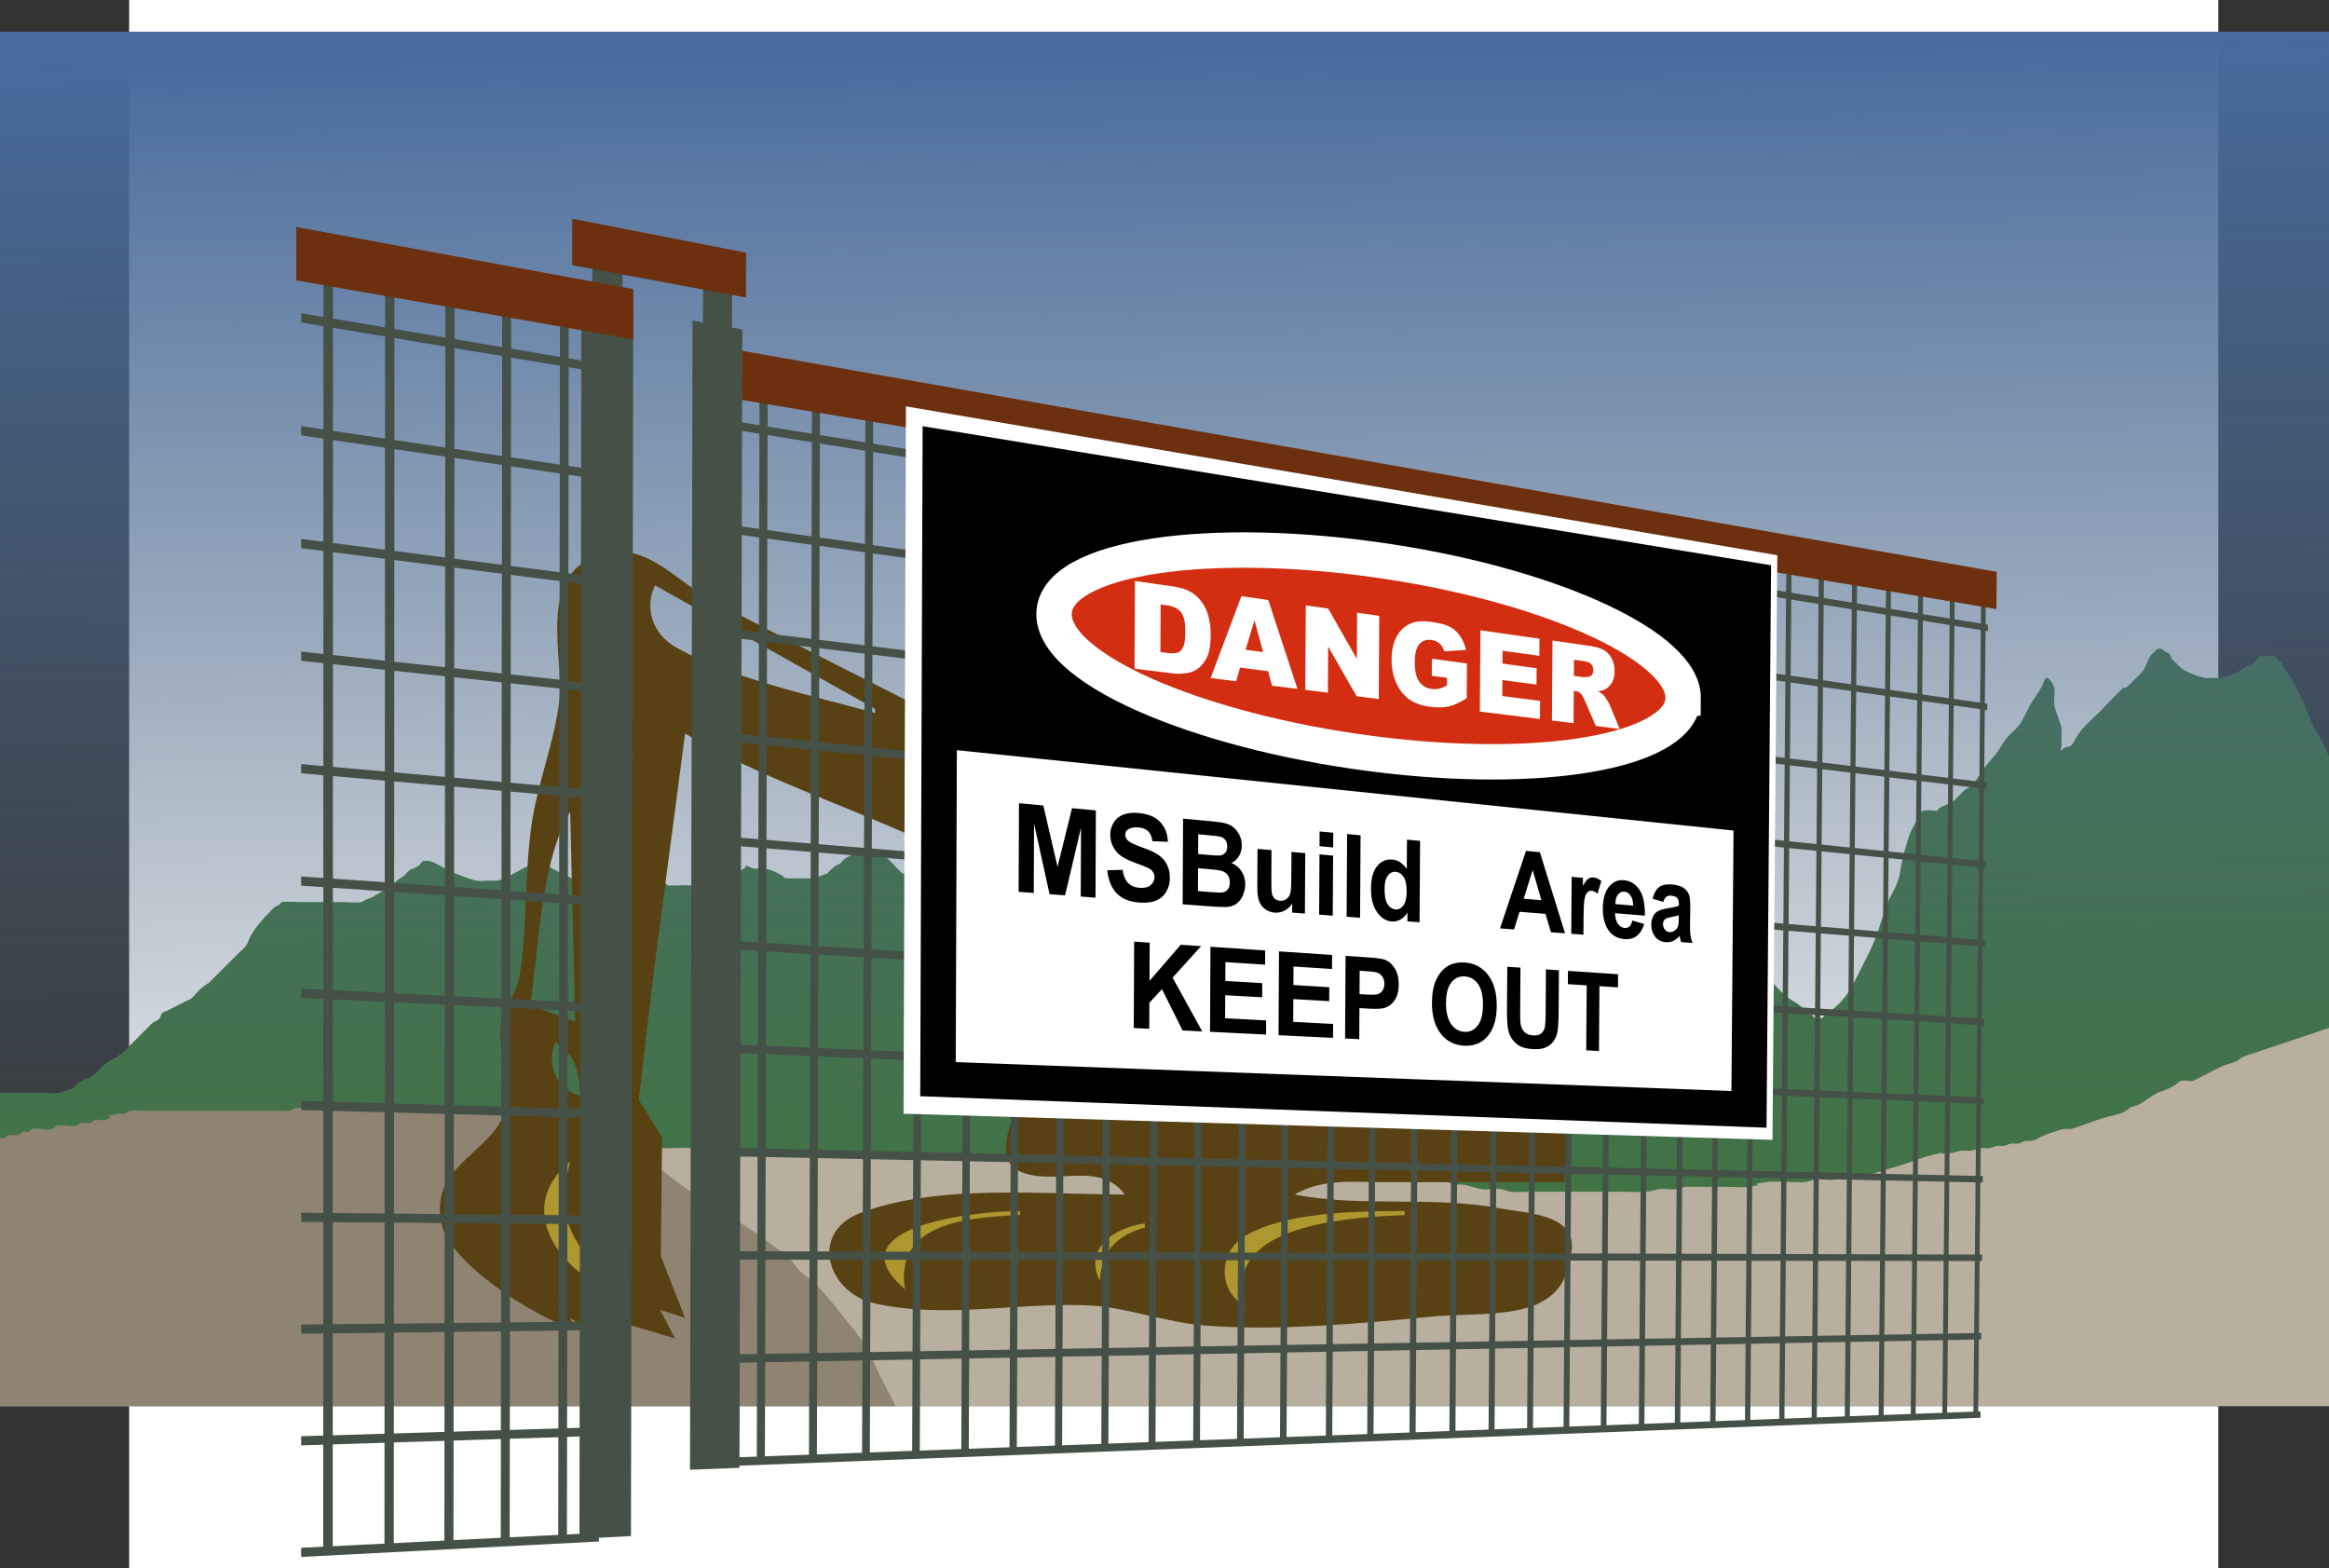 <?xml version="1.0" encoding="UTF-8" standalone="no"?>
<svg
   width="164.453mm"
   height="110.721mm"
   viewBox="0 0 182.725 123.023"
   version="1.1"
   id="svg902"
   xml:space="preserve"
   sodipodi:docname="build-good.final.svg"
   inkscape:version="1.3 (0e150ed6c4, 2023-07-21)"
   xmlns:inkscape="http://www.inkscape.org/namespaces/inkscape"
   xmlns:sodipodi="http://sodipodi.sourceforge.net/DTD/sodipodi-0.dtd"
   xmlns:xlink="http://www.w3.org/1999/xlink"
   xmlns="http://www.w3.org/2000/svg"
   xmlns:svg="http://www.w3.org/2000/svg"
   xmlns:rdf="http://www.w3.org/1999/02/22-rdf-syntax-ns#"
   xmlns:cc="http://creativecommons.org/ns#"
   xmlns:dc="http://purl.org/dc/elements/1.1/"><rect x="0" y="0" width="182.725" height="123.023" fill="#333333" stroke="none"/><sodipodi:namedview
     id="namedview1"
     pagecolor="#cc3333"
     bordercolor="#eeeeee"
     borderopacity="1"
     inkscape:showpageshadow="0"
     inkscape:pageopacity="0"
     inkscape:pagecheckerboard="0"
     inkscape:deskcolor="#d1d1d1"
     inkscape:document-units="mm"
     inkscape:zoom="0.81248108"
     inkscape:cx="482.47277"
     inkscape:cy="223.38982"
     inkscape:window-width="1920"
     inkscape:window-height="1027"
     inkscape:window-x="-8"
     inkscape:window-y="-8"
     inkscape:window-maximized="1"
     inkscape:current-layer="svg902" /><defs
     id="defs896"><linearGradient
       id="linearGradient5"
       inkscape:collect="always"><stop
         style="stop-color:#476a9e;stop-opacity:1;"
         offset="0"
         id="stop5" /><stop
         style="stop-color:#516871;stop-opacity:0;"
         offset="1"
         id="stop6" /></linearGradient><inkscape:path-effect
       effect="perspective-envelope"
       up_left_point="5e-07,5e-07"
       up_right_point="133.466,26.052"
       down_left_point="5e-07,109.226"
       down_right_point="132.743,102.351"
       id="path-effect8"
       is_visible="true"
       lpeversion="1"
       deform_type="perspective"
       horizontal_mirror="false"
       vertical_mirror="false"
       overflow_perspective="false" /><inkscape:path-effect
       effect="perspective-envelope"
       up_left_point="-200.763,-39.958"
       up_right_point="-86.206,-59.403"
       down_left_point="-200.763,30.613"
       down_right_point="-88.253,30.613"
       id="path-effect7"
       is_visible="true"
       lpeversion="1"
       deform_type="perspective"
       horizontal_mirror="false"
       vertical_mirror="false"
       overflow_perspective="false" /><inkscape:path-effect
       effect="perspective-envelope"
       up_left_point="-200.763,-39.958"
       up_right_point="-82.113,-83.453"
       down_left_point="-200.763,30.613"
       down_right_point="-79.043,-28.745"
       id="path-effect6"
       is_visible="true"
       lpeversion="1"
       deform_type="perspective"
       horizontal_mirror="false"
       vertical_mirror="false"
       overflow_perspective="false" /><inkscape:path-effect
       effect="perspective-envelope"
       up_left_point="-12.746,156.537"
       up_right_point="109.487,125.835"
       down_left_point="-12.746,227.108"
       down_right_point="126.885,171.844"
       id="path-effect5"
       is_visible="true"
       lpeversion="1"
       deform_type="perspective"
       horizontal_mirror="false"
       vertical_mirror="false"
       overflow_perspective="false" /><linearGradient
       inkscape:collect="always"
       xlink:href="#linearGradient5"
       id="linearGradient6-5"
       x1="180.554"
       y1="2.533"
       x2="181.64"
       y2="107.826"
       gradientUnits="userSpaceOnUse" /></defs><rect
     style="fill:#ffffff;fill-opacity:1;stroke:#ffffff;stroke-width:0;paint-order:markers stroke fill"
     id="rect6"
     width="163.91"
     height="123.023"
     x="10.131"
     y="5e-07" /><path
     id="rect5"
     style="fill:#3f753d;fill-opacity:1;stroke:#ffffff;stroke-width:0;paint-order:markers stroke fill"
     d="m 169.268,50.909 c -0.081,0.039 -0.137,0.118 -0.2,0.181 -0.124,0.124 -0.265,0.236 -0.363,0.382 -0.238,0.351 -0.327,0.796 -0.564,1.145 -0.069,0.102 -1.252,1.287 -1.328,1.327 -0.054,0.028 -0.128,-0.027 -0.182,0 -0.213,0.106 -1.438,1.425 -1.692,1.69 -0.548,0.575 -1.193,1.091 -1.691,1.708 -0.143,0.176 -0.258,0.373 -0.382,0.563 -0.125,0.192 -0.187,0.436 -0.364,0.582 -0.152,0.125 -0.386,0.097 -0.564,0.182 -0.081,0.039 -0.11,0.181 -0.2,0.181 -0.121,0 0,-0.242 0,-0.363 v -0.763 c 0,-0.188 0.029,-0.378 0,-0.563 -0.103,-0.646 -0.477,-1.235 -0.564,-1.89 -0.058,-0.438 0.084,-0.893 0,-1.327 -0.022,-0.116 -0.359,-0.763 -0.564,-0.763 -0.224,0 -0.263,0.363 -0.363,0.563 -0.27,0.54 -0.645,1.005 -0.946,1.527 -0.331,0.576 -0.525,1.157 -0.946,1.69 -0.273,0.347 -0.65,0.602 -0.927,0.945 -0.289,0.357 -0.49,0.777 -0.764,1.145 -0.291,0.39 -0.632,0.74 -0.927,1.127 -0.33,0.432 -0.584,0.922 -0.946,1.327 -0.208,0.232 -0.511,0.358 -0.745,0.563 -0.27,0.238 -0.488,0.532 -0.764,0.764 -0.31,0.26 -0.793,0.337 -1.127,0.563 -0.075,0.051 -0.103,0.156 -0.182,0.2 -0.053,0.029 -0.121,0 -0.182,0 -0.341,0 -0.915,-0.132 -1.128,0.181 -0.081,0.12 -0.319,0.632 -0.382,0.764 -0.12,0.252 -0.277,0.487 -0.382,0.745 -0.338,0.837 -0.558,1.773 -0.745,2.653 -0.067,0.314 -0.09,0.638 -0.182,0.945 -0.264,0.885 -0.579,1.209 -0.946,2.09 -0.225,0.54 -0.551,1.725 -0.746,2.272 -0.398,1.115 -0.984,2.16 -1.509,3.217 -0.518,1.043 -0.963,1.872 -1.874,2.635 -0.174,0.146 -0.387,0.239 -0.564,0.382 -0.14,0.113 -0.221,0.301 -0.382,0.382 -0.114,0.057 -0.255,0 -0.382,0 -0.061,0 -0.132,0.034 -0.182,0 -0.149,-0.101 -0.238,-0.273 -0.382,-0.382 -1.076,-0.813 0.464,0.645 -0.745,-0.563 -0.353,-0.285 -0.78,-0.472 -1.128,-0.764 -0.608,-0.51 -1.093,-1.167 -1.691,-1.69 -0.237,-0.207 -0.509,-0.374 -0.746,-0.582 -0.267,-0.235 -0.509,-0.497 -0.764,-0.745 -0.249,-0.254 -0.48,-0.527 -0.746,-0.764 -0.233,-0.207 -0.509,-0.36 -0.745,-0.563 -0.947,-0.815 -1.279,-1.488 -2.455,-2.09 -0.121,-0.062 -0.232,-0.149 -0.364,-0.181 -0.306,-0.075 -0.63,0 -0.946,0 -0.127,0 -0.257,-0.024 -0.382,0 -0.238,0.046 -0.898,0.315 -1.127,0.381 -0.246,0.072 -0.507,0.092 -0.746,0.182 -0.489,0.185 -1.272,0.717 -1.692,0.945 -0.369,0.201 -0.773,0.337 -1.127,0.563 -0.12,0.077 -1.757,1.433 -1.874,1.527 -0.313,0.252 -0.646,0.478 -0.946,0.745 -0.332,0.297 -0.616,0.645 -0.946,0.945 -0.724,0.66 -1.926,1.697 -2.819,2.09 -0.234,0.103 -0.497,0.118 -0.745,0.181 -1.092,0.279 -1.242,0.301 -2.255,-0.181 -0.127,-0.061 -0.269,-0.097 -0.382,-0.182 -0.14,-0.106 -0.241,-0.256 -0.363,-0.381 -1.306,-1.337 -1.751,-3.143 -2.637,-4.744 -1.474,-2.662 0.294,0.578 -1.128,-1.69 -0.151,-0.241 -0.242,-0.515 -0.382,-0.763 -0.443,-0.789 -1.043,-1.486 -1.491,-2.272 -0.279,-0.49 -0.467,-1.029 -0.764,-1.508 -0.522,-0.842 -1.391,-1.905 -2.437,-2.09 -0.185,-0.033 -0.376,0 -0.564,0 -1.001,0 -1.617,0.674 -2.437,1.145 -0.247,0.142 -0.522,0.231 -0.764,0.382 -0.868,0.544 -1.602,1.304 -2.437,1.89 -0.3,0.211 -0.646,0.351 -0.946,0.563 -0.327,0.231 -0.615,0.512 -0.927,0.763 -0.267,0.215 -1.64,1.282 -1.891,1.509 -0.993,0.896 -0.504,0.717 -1.691,1.508 -0.232,0.155 -0.519,0.218 -0.746,0.382 -0.215,0.155 -0.348,0.408 -0.564,0.563 -0.746,0.538 -2.453,0.913 -3.383,0.763 -0.525,-0.085 -1.37,-0.511 -1.691,-0.945 -0.084,-0.113 -0.084,-0.28 -0.182,-0.381 -0.159,-0.162 -0.387,-0.239 -0.564,-0.382 -0.489,-0.395 -0.348,-0.419 -0.764,-0.945 -0.109,-0.138 -0.243,-0.255 -0.364,-0.382 -0.127,-0.121 -0.271,-0.227 -0.382,-0.363 -1.702,-2.106 0.721,0.796 -0.564,-1.145 -0.147,-0.222 -0.392,-0.36 -0.563,-0.563 -0.146,-0.174 -0.242,-0.386 -0.382,-0.564 -0.109,-0.138 -0.259,-0.24 -0.363,-0.381 -0.085,-0.116 -0.098,-0.28 -0.2,-0.382 -0.522,-0.522 -0.453,-0.242 -0.928,-0.563 -0.332,-0.225 -0.064,-0.26 -0.564,-0.382 -0.124,-0.03 -0.255,0 -0.382,0 -0.315,0 -0.636,-0.059 -0.946,0 -0.165,0.032 -0.972,0.329 -1.127,0.382 -0.187,0.063 -0.395,0.079 -0.564,0.181 -0.15,0.091 -0.224,0.276 -0.364,0.382 -0.112,0.085 -0.261,0.109 -0.382,0.181 -0.195,0.116 -0.362,0.278 -0.564,0.382 -0.177,0.091 -0.409,0.075 -0.564,0.2 -0.602,0.486 -0.131,0.572 -0.745,0.945 -0.337,0.205 -0.762,0.216 -1.128,0.363 -0.133,0.054 -0.243,0.164 -0.382,0.2 -0.176,0.046 -1.121,0.041 -1.309,0 -0.195,-0.042 -0.368,-0.166 -0.564,-0.2 -0.185,-0.033 -0.378,0.03 -0.564,0 -0.195,-0.031 -0.369,-0.15 -0.564,-0.181 -0.837,-0.135 -0.352,0.268 -1.128,-0.382 -0.342,-0.286 -0.599,-0.665 -0.946,-0.945 -1.015,-0.819 -0.163,0.037 -0.946,-0.745 -0.096,-0.096 -0.64,-0.683 -0.745,-0.763 -0.043,-0.033 -0.687,-0.353 -0.746,-0.382 -0.127,-0.062 -0.245,-0.149 -0.382,-0.181 -0.144,-0.034 -0.984,-0.034 -1.128,0 -0.224,0.053 -0.942,0.423 -1.127,0.563 -0.143,0.109 -0.238,0.273 -0.382,0.382 -0.108,0.082 -0.258,0.097 -0.364,0.181 -1.183,0.951 0.046,0.29 -1.127,0.764 -0.131,0.053 -0.245,0.149 -0.382,0.181 -0.148,0.035 -2.27,0.04 -2.437,0 -0.088,-0.021 -0.125,-0.131 -0.2,-0.181 -0.12,-0.081 -0.614,-0.331 -0.746,-0.382 -0.5,-0.192 -0.638,-0.182 -1.127,-0.182 -0.127,0 -0.258,0.026 -0.382,0 -0.195,-0.041 -0.364,-0.2 -0.563,-0.2 -0.09,0 -0.107,0.149 -0.182,0.2 -0.117,0.079 -0.25,0.131 -0.382,0.182 -0.184,0.071 -0.381,0.106 -0.564,0.181 -0.258,0.106 -0.472,0.305 -0.746,0.382 -1.294,0.522 0.165,-0.115 -1.127,0.382 -0.132,0.051 -0.245,0.148 -0.382,0.181 -0.29,0.071 -1.147,0 -1.492,0 -0.22,0 -1.137,0.061 -1.328,0 -0.082,-0.026 -0.109,-0.135 -0.181,-0.181 -0.118,-0.076 -0.266,-0.103 -0.382,-0.182 -0.075,-0.051 -0.107,-0.149 -0.181,-0.2 -0.117,-0.079 -0.265,-0.102 -0.382,-0.181 -0.478,-0.324 0.215,-0.131 -0.564,-0.382 -0.115,-0.037 -1.989,-0.016 -2.055,0 -0.513,0.125 -1.006,0.631 -1.51,0.763 -0.24,0.063 -0.497,0 -0.746,0 -0.315,0 -0.637,0.065 -0.946,0 -0.59,-0.125 -1.51,-0.657 -2.073,-0.945 -0.122,-0.063 -0.611,-0.349 -0.746,-0.381 -1.105,-0.263 -2.467,1.132 -3.565,1.326 -0.185,0.033 -0.376,0 -0.564,0 -0.376,0 -0.757,0.066 -1.127,0 -0.327,-0.058 -1.356,-0.446 -1.692,-0.582 -0.643,-0.26 -1.247,-0.717 -1.891,-0.945 -0.071,-0.025 -0.502,-0.032 -0.564,0 -0.156,0.082 -0.218,0.283 -0.363,0.382 -0.236,0.16 -0.537,0.21 -0.764,0.382 -0.14,0.106 -0.228,0.27 -0.364,0.382 -0.175,0.144 -0.39,0.235 -0.564,0.381 -0.204,0.171 -0.347,0.41 -0.563,0.564 -0.232,0.165 -0.516,0.242 -0.764,0.381 -1.469,0.824 0.305,-0.025 -1.127,0.564 -0.125,0.052 -0.231,0.155 -0.364,0.181 -0.402,0.079 -0.908,0 -1.328,0 h -3.383 c -0.29,0 -1.273,-0.077 -1.491,0 -0.089,0.032 -0.122,0.147 -0.2,0.2 -0.112,0.076 -0.251,0.106 -0.363,0.182 -0.149,0.101 -0.255,0.255 -0.382,0.382 -0.578,0.577 -1.106,1.172 -1.51,1.89 -0.138,0.246 -0.202,0.532 -0.363,0.763 -0.152,0.218 -0.376,0.375 -0.564,0.563 -0.63,0.63 -1.261,1.26 -1.891,1.89 -1.484,1.483 0.305,-0.234 -1.128,0.945 -0.266,0.219 -0.467,0.558 -0.746,0.764 -0.113,0.084 -0.256,0.117 -0.382,0.181 -0.497,0.254 -0.994,0.509 -1.491,0.764 -0.125,0.064 -0.282,0.082 -0.382,0.181 -0.1,0.1 -0.103,0.265 -0.182,0.382 -0.151,0.223 -0.353,0.217 -0.563,0.382 -0.142,0.111 -0.255,0.254 -0.382,0.381 -0.503,0.503 -1.012,1 -1.509,1.509 -0.123,0.126 -0.228,0.27 -0.364,0.381 -0.522,0.429 -1.177,0.688 -1.691,1.127 -0.205,0.175 -0.357,0.408 -0.564,0.582 -0.672,0.564 -0.53,0.205 -1.328,0.745 -0.146,0.099 -0.214,0.291 -0.364,0.382 -0.169,0.103 -0.377,0.119 -0.564,0.182 -0.189,0.064 -0.369,0.159 -0.564,0.2 -0.373,0.079 -1.11,0 -1.509,0 H 0.321 c -0.027,0 -0.211,0.003 -0.321,0 V 110.314 H 182.725 V 59.318 c -0.779,-1.461 0.518,0.772 -0.691,-1.412 -0.178,-0.321 -0.4,-0.617 -0.564,-0.945 -0.195,-0.389 -0.572,-1.491 -0.746,-1.89 -0.04,-0.091 -0.71,-1.415 -0.764,-1.508 -0.264,-0.463 -0.476,-0.683 -0.746,-1.145 -0.425,-0.726 0.13,-0.053 -0.563,-0.745 -0.064,-0.064 -0.102,-0.158 -0.182,-0.2 -0.021,-0.011 -1.109,-0.01 -1.128,0 -0.222,0.116 -0.356,0.422 -0.564,0.563 -0.319,0.216 -0.437,0.187 -0.764,0.382 -0.195,0.116 -0.362,0.278 -0.564,0.382 -0.257,0.133 -1.073,0.349 -1.309,0.382 -0.186,0.026 -0.376,0 -0.564,0 -0.188,0 -0.378,0.03 -0.564,0 -0.499,-0.08 -1.454,-0.445 -1.873,-0.764 -0.143,-0.109 -0.255,-0.255 -0.382,-0.382 -0.121,-0.121 -0.261,-0.227 -0.364,-0.363 -0.087,-0.115 -0.1,-0.278 -0.2,-0.381 -0.096,-0.099 -0.249,-0.123 -0.364,-0.2 -0.075,-0.051 -0.118,-0.143 -0.2,-0.181 -0.055,-0.026 -0.121,0 -0.182,0 -0.061,0 -0.127,-0.026 -0.181,0 z" /><rect
     style="fill:url(#linearGradient6-5);fill-opacity:1;stroke:#ffffff;stroke-width:0;paint-order:markers stroke fill"
     id="rect5-8"
     width="182.725"
     height="107.826"
     x="5e-07"
     y="2.488" /><path
     id="rect5-8-4"
     style="fill:#b9af9f;fill-opacity:1;stroke:#ffffff;stroke-width:0;paint-order:markers stroke fill"
     d="m 182.725,80.643 c -0.193,0.047 -0.952,0.323 -1.073,0.363 -0.563,0.191 -1.129,0.373 -1.692,0.563 -0.939,0.318 -1.88,0.627 -2.819,0.945 -0.161,0.054 -0.977,0.306 -1.128,0.382 -0.2,0.1 -0.364,0.264 -0.564,0.363 -0.258,0.129 -0.842,0.267 -1.109,0.382 -0.261,0.112 -0.51,0.253 -0.764,0.382 -0.035,0.018 -1.49,0.763 -1.491,0.763 -0.307,0.069 -0.64,-0.077 -0.946,0 -0.22,0.056 -0.367,0.27 -0.564,0.382 -0.24,0.137 -0.492,0.254 -0.746,0.363 -0.183,0.079 -0.386,0.108 -0.563,0.2 -0.496,0.256 -1.011,0.696 -1.51,0.945 -0.177,0.088 -0.387,0.093 -0.564,0.181 -0.203,0.101 -0.362,0.278 -0.564,0.382 -0.364,0.188 -0.935,0.278 -1.309,0.382 -0.569,0.158 -1.132,0.374 -1.692,0.563 -0.126,0.043 -0.992,0.36 -1.128,0.382 -0.186,0.03 -0.378,-0.03 -0.564,0 -0.42,0.068 -1.282,0.398 -1.691,0.563 -0.559,0.225 -0.243,0.247 -0.946,0.382 -0.125,0.024 -0.257,-0.026 -0.382,0 -0.195,0.041 -0.368,0.165 -0.564,0.2 -0.185,0.033 -0.378,-0.03 -0.564,0 -0.195,0.031 -0.369,0.151 -0.564,0.182 -0.186,0.03 -0.378,-0.03 -0.564,0 -0.195,0.031 -0.368,0.154 -0.563,0.181 -0.246,0.034 -0.5,-0.033 -0.746,0 -0.255,0.034 -0.491,0.166 -0.746,0.2 -0.252,0.033 -0.511,-0.03 -0.764,0 -0.254,0.031 -0.491,0.151 -0.745,0.182 -1.771,0.216 0.409,-0.331 -1.692,0.2 -0.572,0.145 -1.132,0.374 -1.691,0.563 -0.8,0.271 -1.625,0.512 -2.437,0.745 -1.516,0.436 0.032,0.015 -1.691,0.2 -0.575,0.062 -1.118,0.314 -1.692,0.382 -0.5,0.059 -1.01,-0.061 -1.51,0 -0.254,0.031 -0.492,0.147 -0.745,0.182 -0.372,0.052 -0.752,0 -1.128,0 -0.613,0 -1.286,-0.08 -1.891,0 -1.92,0.254 0.426,0.15 -1.491,0.381 -0.56,0.067 -1.127,0 -1.691,0 h -2.455 c -0.249,0 -0.499,-0.03 -0.746,0 -0.254,0.031 -0.491,0.151 -0.745,0.182 -0.439,0.053 -0.889,-0.059 -1.328,0 -0.313,0.042 -0.614,0.163 -0.928,0.2 -0.56,0.066 -1.127,0 -1.691,0 h -4.51 -3.019 c -0.497,0 -0.998,0.065 -1.491,0 -0.261,-0.035 -0.503,-0.165 -0.764,-0.2 -0.493,-0.065 -0.998,0.059 -1.491,0 -0.378,-0.046 -1.13,-0.311 -1.51,-0.363 -0.186,-0.026 -0.379,0.033 -0.564,0 -0.391,-0.069 -0.747,-0.271 -1.128,-0.382 -1.297,-0.378 -2.623,-0.678 -3.946,-0.945 -1.952,-0.394 -3.869,-0.93 -5.819,-1.327 -0.854,-0.174 -1.969,-0.481 -2.819,-0.563 -0.314,-0.03 -0.632,0.03 -0.946,0 -0.759,-0.073 -1.496,-0.308 -2.255,-0.382 -0.067,-0.006 -1.453,0.007 -1.51,0 -0.314,-0.037 -0.619,-0.133 -0.928,-0.2 -0.255,-0.061 -0.504,-0.15 -0.764,-0.181 -0.494,-0.059 -0.994,0 -1.491,0 h -2.637 c -0.674,0 -1.587,-0.08 -2.255,0 -0.319,0.038 -0.627,0.143 -0.946,0.181 -1.226,0.148 0.19,-0.333 -1.691,0.2 -0.322,0.091 -0.608,0.286 -0.928,0.382 -0.615,0.185 -1.262,0.235 -1.891,0.363 -3.473,0.708 2.001,-0.365 -2.055,0.382 -0.317,0.058 -0.625,0.166 -0.946,0.2 -0.313,0.033 -0.63,0 -0.946,0 H 75.865 72.301 c -0.376,0 -0.753,0.04 -1.127,0 -0.262,-0.028 -0.503,-0.172 -0.764,-0.2 -0.681,-0.072 -1.37,0 -2.055,0 H 65.154 63.281 c -0.315,0 -0.632,0.034 -0.946,0 -2.252,-0.242 0.763,-0.182 -1.51,-0.182 h -3.747 c -0.63,0 -1.264,0.067 -1.891,0 -0.314,-0.034 -0.613,-0.166 -0.928,-0.2 -0.561,-0.06 -1.127,0 -1.691,0 h -2.637 -1.691 c -0.249,0 -0.499,-0.033 -0.746,0 -0.514,0.068 -1.003,0.268 -1.51,0.382 -0.888,0.2 -1.601,0.386 -2.437,0.763 -0.663,0.299 -0.761,0.371 -1.328,0.745 -0.189,0.125 -0.356,0.29 -0.564,0.382 -0.161,0.072 -1.322,0.333 -1.491,0.382 -0.191,0.056 -0.372,0.145 -0.564,0.2 -0.685,0.197 -0.97,0.201 -1.691,0.363 -0.574,0.129 -1.118,0.252 -1.692,0.382 -0.257,0.058 -0.503,0.165 -0.764,0.2 -0.493,0.065 -0.998,-0.059 -1.491,0 -0.662,0.08 -1.26,0.379 -1.891,0.563 -0.737,0.215 -1.505,0.402 -2.255,0.563 -0.226,0.049 -1.66,0.316 -1.873,0.382 -1.992,0.612 0.003,0.123 -1.692,0.763 -0.059,0.022 -1.459,0.349 -1.509,0.363 -0.381,0.11 -0.747,0.271 -1.128,0.382 -0.247,0.072 -0.497,0.136 -0.746,0.2 -0.248,0.063 -0.516,0.069 -0.745,0.182 -0.284,0.14 -0.481,0.42 -0.764,0.563 -0.861,0.435 -0.72,0.011 -1.692,0.2 -0.326,0.063 -0.609,0.268 -0.927,0.363 -0.553,0.166 -1.131,0.24 -1.692,0.382 -0.651,0.165 -0.741,0.183 -1.328,0.382 -0.16,0.054 -0.959,0.349 -1.128,0.382 -0.244,0.048 -0.497,0 -0.745,0 h -1.692 c -0.127,0 -0.258,-0.03 -0.382,0 -0.132,0.032 -0.232,0.149 -0.363,0.181 -0.124,0.03 -0.259,-0.032 -0.382,0 -0.139,0.036 -0.244,0.163 -0.382,0.2 -0.117,0.031 -0.244,-0.023 -0.363,0 -1.47,0.288 0.346,0.07 -1.128,0.382 -0.125,0.026 -0.257,-0.024 -0.382,0 -0.194,0.037 -0.37,0.145 -0.564,0.182 -0.244,0.047 -0.497,0 -0.745,0 H 5.777 3.886 c -0.436,0 -0.876,-0.053 -1.309,0 -0.254,0.031 -0.496,0.125 -0.746,0.181 -0.607,0.137 -1.233,0.199 -1.83,0.373 v 9.269 H 182.725 Z" /><path
     id="rect5-8-0"
     style="fill:#8f8471;fill-opacity:1;stroke:#ffffff;stroke-width:0;paint-order:markers stroke fill"
     d="m 34.43,86.889 c -0.282,0.008 -0.564,0.026 -0.846,0.026 h -3.946 -4.128 -1.692 c -0.188,0 -0.378,-0.037 -0.563,0 -0.195,0.039 -0.368,0.193 -0.564,0.226 -0.252,0.043 -0.51,0 -0.764,0 h -2.055 -6.765 -1.691 c -0.376,0 -0.758,-0.082 -1.128,0 -0.196,0.043 -0.376,0.166 -0.564,0.249 -0.188,0 -0.378,-0.037 -0.564,0 -1.569,0.316 0.243,0.088 -0.946,0.477 -0.168,0.055 -0.573,-0.052 -0.745,0 -0.137,0.042 -0.245,0.187 -0.382,0.227 -0.242,0.072 -0.504,-0.073 -0.746,0 -0.137,0.042 -0.245,0.186 -0.382,0.226 -0.368,0.109 -1.192,-0.14 -1.51,0 -0.13,0.058 -0.23,0.204 -0.363,0.249 -0.435,0.146 -1.067,-0.132 -1.51,0 -0.137,0.041 -0.245,0.186 -0.382,0.227 -0.118,0.036 -0.247,-0.039 -0.364,0 -0.139,0.046 -0.243,0.204 -0.382,0.249 -0.168,0.055 -0.573,-0.052 -0.745,0 -0.137,0.042 -0.245,0.186 -0.382,0.227 -0.101,0.031 -0.21,0.03 -0.321,0.02 V 110.314 H 70.269 c -0.197,-0.39 -0.39,-0.776 -0.605,-1.197 -0.245,-0.479 -0.508,-0.944 -0.746,-1.429 -0.266,-0.543 -0.474,-1.132 -0.764,-1.656 -0.57,-1.032 -1.354,-1.953 -2.055,-2.834 -0.836,-1.052 -1.275,-1.638 -2.255,-2.586 -0.359,-0.347 -0.773,-0.599 -1.128,-0.952 -0.278,-0.277 -0.484,-0.656 -0.764,-0.93 -0.287,-0.281 -0.617,-0.488 -0.928,-0.726 -0.865,-0.66 -1.731,-1.312 -2.637,-1.882 -0.375,-0.236 -0.768,-0.433 -1.128,-0.703 -0.267,-0.2 -0.473,-0.514 -0.745,-0.703 -0.297,-0.207 -0.633,-0.309 -0.946,-0.476 -0.439,-0.234 -0.884,-0.456 -1.31,-0.726 -1.229,-0.779 -2.349,-1.808 -3.582,-2.586 -0.249,-0.157 -0.481,-0.366 -0.746,-0.476 -0.305,-0.127 -0.634,-0.129 -0.946,-0.227 -0.193,-0.061 -0.371,-0.188 -0.564,-0.249 -1.175,-0.375 -2.381,-0.597 -3.564,-0.93 -0.433,-0.122 -0.887,-0.298 -1.31,-0.477 -0.189,-0.08 -0.368,-0.206 -0.564,-0.249 -0.185,-0.041 -0.378,0.037 -0.564,0 -0.195,-0.039 -0.368,-0.187 -0.563,-0.226 -0.371,-0.075 -0.757,0.075 -1.128,0 -0.543,-0.109 -1.356,-0.611 -1.891,-0.704 -0.246,-0.043 -0.499,0.036 -0.746,0 -0.32,-0.047 -0.625,-0.207 -0.946,-0.249 -0.307,-0.041 -0.62,0.037 -0.927,0 -0.319,-0.039 -0.626,-0.188 -0.946,-0.226 -0.281,-0.034 -0.562,-0.034 -0.845,-0.026 z" /><g
     id="g7"
     transform="translate(0.362,-2.352)"><g
       id="g6-2"
       transform="matrix(2.469,0,0,2.469,-76.88,20.944)"
       style="fill:#ae972e;fill-opacity:1;stroke-width:0.45"><g
         id="g5-9"
         style="fill:#ae972e;fill-opacity:1;stroke-width:0.45"><path
           style="fill:#ae972e;fill-opacity:1;stroke:#000000;stroke-width:0;stroke-linecap:butt;stroke-linejoin:miter;stroke-dasharray:none;stroke-opacity:1"
           d="m 58.085,32.884 1.345,0.768 3.227,-0.154 3.995,0.192 3.918,0.691 5.954,-1.345 0.807,-2.19 -6.8,-0.154 -4.61,0.384 -2.958,-0.499 -3.534,0.768 z"
           id="path4-4" /><path
           style="fill:#ae972e;fill-opacity:1;stroke:#000000;stroke-width:0;stroke-linecap:butt;stroke-linejoin:miter;stroke-dasharray:none;stroke-opacity:1"
           d="m 67.42,24.509 1.306,-1.421 1.037,-0.576 2.382,0.115 2.881,0.23 0.768,0.154 0.423,1.345 0.691,1.921 3.419,0.499 0.269,0.192 v 1.229 l -12.869,0.807 -0.423,-4.456"
           id="path5" /></g><path
         style="fill:#ae972e;fill-opacity:1;stroke:#000000;stroke-width:0;stroke-linecap:butt;stroke-linejoin:miter;stroke-dasharray:none;stroke-opacity:1"
         d="m 48.308,28.85 -1.018,2.689 0.98,1.767 2.055,0.672 1.249,-0.384 -1.652,-4.84 z"
         id="path6" /></g><path
       style="fill:#584214;fill-opacity:1;stroke:none;stroke-width:1.111"
       d="m 44.763,106.716 -0.392,-0.969 c 0.65,0.41 1.752,1.282 1.96,0.323 l 2.352,0.969 -0.392,-0.969 4.312,1.292 -1.176,-2.26 1.96,0.646 -1.902,-4.848 0.098,-9.33 -1.834,-2.936 1.22,-10.331 2.419,-18.405 c 5.344,3.188 11.84,5.388 17.642,7.973 2.707,1.206 5.971,2.125 8.1,4.034 2.042,1.832 2.141,4.414 2.613,6.721 0.765,3.743 2.034,6.488 1.833,10.333 -1.091,9.7e-5 -2.768,-0.236 -3.699,0.332 -1.259,0.768 -1.923,4.032 -0.488,4.825 2.678,1.481 6.433,-0.856 8.5,1.946 -6.533,0 -14.598,-0.862 -20.771,1.458 -4,1.503 -2.603,6.261 1.169,7.093 5.537,1.222 11.198,-0.108 16.791,0.148 2.91,0.133 6.012,1.339 9.084,1.579 5.632,0.441 12.033,-0.138 17.642,-0.683 4.534,-0.441 9.912,0.474 10.94,-4.105 0.237,-1.054 0.503,-2.228 -0.526,-3.063 -1.195,-0.97 -3.37,-1.055 -4.925,-1.344 -5.329,-0.993 -10.843,-0.056 -16.074,-1.082 2.133,-1.263 4.528,-0.969 7.057,-0.969 h 14.114 c 0,-2.456 1.092,-7.147 -0.571,-9.266 -0.934,-1.191 -2.753,-0.744 -4.045,-1.397 -1.046,-0.529 -1.235,-1.63 -2.212,-2.207 -0.937,-0.554 -2.237,-0.43 -3.159,-0.981 -1.4,-0.836 -0.215,-2.917 -1.637,-3.992 -3.344,-2.527 -13.786,-1.344 -17.778,-0.561 -1.794,-3.55 -3.455,-8.47 -6.737,-11.268 -2.324,-1.98 -5.756,-3.113 -8.552,-4.571 -7.431,-3.876 -15.017,-7.555 -22.347,-11.496 -2.976,-1.6 -5.196,-4.801 -9.011,-3.35 -4.566,1.737 -2.426,7.999 -2.817,11.311 -0.382,3.238 -1.696,6.409 -2.174,9.687 -0.578,3.97 -0.311,8.022 -0.959,11.947 -0.228,1.382 -1.303,2.511 -1.462,3.88 -0.224,1.937 0.835,3.879 0.576,5.807 -0.554,4.129 -6.253,4.771 -5.236,9.687 0.651,3.147 7.127,7.22 10.497,8.395 m 6.273,-58.443 17.25,9.687 v 0.323 c -4.887,-1.362 -11.393,-2.737 -15.641,-5.164 -1.863,-1.064 -2.463,-3.17 -1.609,-4.845 m -6.665,17.759 0.392,16.467 -3.528,-1.292 c 0.682,-4.445 0.793,-11.16 3.136,-15.176 m 38.42,9.364 5.489,8.395 c -3.031,-0.348 -6.528,-5.985 -5.489,-8.395 m 9.017,11.301 c 0.575,-2.549 0.088,-5.966 1.466,-8.321 0.697,-1.192 5.695,-1.942 6.756,-0.847 1.087,1.122 0.253,7.617 -1.064,8.515 -1.574,1.073 -5.25,0.654 -7.158,0.654 m 14.506,-8.395 v 6.458 l -5.097,-0.323 0.784,-6.458 4.313,0.323 m 3.528,0.323 c 0,2.058 0.852,4.961 -1.96,5.812 l 0.392,-6.135 1.568,0.323 m -66.648,5.489 c 1.739,1.076 1.871,2.48 1.96,4.198 -2.005,-0.522 -2.638,-2.642 -1.96,-4.198 m 63.119,1.614 v 0.323 l -4.705,-0.323 v 4.198 l -1.176,-0.323 0.784,-4.198 5.097,0.323 m 12.938,1.292 -2.352,-1.614 2.352,1.614 m 2.352,0 -2.352,-1.292 2.352,1.292 m -22.347,0.646 c -0.598,3.552 -4.783,2.583 -8.233,2.583 1.062,-3.487 4.475,-2.583 8.233,-2.583 m 19.994,0 v 1.614 h -1.568 l -0.392,-1.614 h 1.96 m 2.352,0 v 1.614 h -1.568 v -1.614 h 1.568 m -17.25,1.937 v 0.323 h -1.568 l 1.568,-0.323 m -59.983,3.875 c -1.37,4.937 0.472,6.263 3.528,10.333 -4.662,-1.914 -7.847,-6.81 -3.528,-10.333 m 35.284,3.875 v 0.323 c -5.058,0.179 -9.756,0.971 -9.017,5.812 -5.691,-4.851 5.302,-6.133 9.017,-6.135 m 30.188,0 v 0.323 c -5.495,0.194 -14.294,1.056 -12.545,7.104 -2.156,-1.178 -2.06,-4.247 0.052,-5.491 3.161,-1.861 8.753,-1.927 12.493,-1.936 m -19.602,0.646 -0.392,0.323 0.392,-0.323 m -0.784,0.323 v 0.323 c -2.48,0.697 -3.411,2.109 -3.528,4.198 -1.198,-2.357 0.76,-4.107 3.528,-4.52 m 32.148,4.52 -1.568,1.614 1.568,-1.614 m -70.96,3.552 -0.392,0.323 z"
       id="path2" /></g><g
     id="g8"
     inkscape:path-effect="#path-effect8"
     transform="translate(23.248,12.935)"><g
       id="g5"><path
         id="rect2-59"
         style="fill:#455047;stroke:#ffffff;stroke-width:0;paint-order:markers stroke fill"
         d="m 36.342,17.837 0.639,0.108 -0.219,83.534 -0.635,0.024 z"
         inkscape:original-d="m 37.720612,11.623777 h 0.723663 v 91.181613 h -0.723663 z" /><path
         id="rect2-59-8"
         style="fill:#455047;stroke:#ffffff;stroke-width:0;paint-order:markers stroke fill"
         d="m 40.459,18.531 0.626,0.106 -0.242,82.852 -0.623,0.024 z"
         inkscape:original-d="M 42.424316,11.623776 H 43.14798 V 102.9863 h -0.723664 z" /><path
         id="rect2-59-8-80"
         style="fill:#455047;stroke:#ffffff;stroke-width:0;paint-order:markers stroke fill"
         transform="rotate(90)"
         d="m 36.073,-132.723 0.508,0.005 -15.793,98.272 -0.671,-0.002 z"
         inkscape:original-d="m 14.428442,-180.68929 h 0.723332 v 145.094548 h -0.723332 z" /><path
         id="rect2-59-8-80-7"
         style="fill:#455047;stroke:#ffffff;stroke-width:0;paint-order:markers stroke fill"
         transform="rotate(90)"
         d="m 42.269,-132.664 0.508,0.005 -13.818,98.234 -0.67,-0.002 z"
         inkscape:original-d="m 23.247885,-180.68929 h 0.723332 v 145.094548 h -0.723332 z" /><path
         id="rect2-59-8-80-7-5"
         style="fill:#455047;stroke:#ffffff;stroke-width:0;paint-order:markers stroke fill"
         transform="rotate(90)"
         d="m 48.459,-132.606 0.507,0.005 -11.847,98.195 -0.669,-0.002 z"
         inkscape:original-d="m 32.067333,-180.68929 h 0.723333 v 145.094548 h -0.723333 z" /><path
         id="rect2-59-8-80-7-5-2"
         style="fill:#455047;stroke:#ffffff;stroke-width:0;paint-order:markers stroke fill"
         transform="rotate(90)"
         d="m 54.644,-132.547 0.507,0.005 -9.88,98.157 -0.668,-0.002 z"
         inkscape:original-d="m 40.88678,-180.68929 h 0.723332 V -35.594742 H 40.88678 Z" /><path
         id="rect2-59-8-5"
         style="fill:#455047;stroke:#ffffff;stroke-width:0;paint-order:markers stroke fill"
         d="m 44.648,19.238 0.613,0.103 -0.264,81.99 -0.61,0.023 z"
         inkscape:original-d="M 47.308937,11.623776 H 48.0326 V 102.9863 h -0.723663 z" /><path
         id="rect2-59-8-5-8"
         style="fill:#455047;stroke:#ffffff;stroke-width:0;paint-order:markers stroke fill"
         d="m 48.599,19.905 0.601,0.101 -0.284,81.177 -0.598,0.023 z"
         inkscape:original-d="m 52.012642,11.623776 h 0.723663 V 102.9863 h -0.723663 z" /><path
         id="rect2-59-8-5-8-9"
         style="fill:#455047;stroke:#ffffff;stroke-width:0;paint-order:markers stroke fill"
         d="m 52.472,20.558 0.589,0.099 -0.303,80.381 -0.586,0.022 z"
         inkscape:original-d="M 56.716347,11.623776 H 57.44001 V 102.9863 h -0.723663 z" /><path
         id="rect2-59-8-5-8-9-4"
         style="fill:#455047;stroke:#ffffff;stroke-width:0;paint-order:markers stroke fill"
         d="m 56.27,21.199 0.578,0.097 -0.321,79.599 -0.575,0.022 z"
         inkscape:original-d="m 61.420052,11.623776 h 0.723663 V 102.9863 h -0.723663 z" /><path
         id="rect2-59-2"
         style="fill:#455047;stroke:#ffffff;stroke-width:0;paint-order:markers stroke fill"
         d="m 59.853,21.804 0.567,0.096 -0.339,78.862 -0.564,0.021 z"
         inkscape:original-d="m 65.942833,11.623776 h 0.723663 V 102.9863 h -0.723663 z" /><path
         id="rect2-59-8-0"
         style="fill:#455047;stroke:#ffffff;stroke-width:0;paint-order:markers stroke fill"
         d="m 63.509,22.421 0.556,0.094 -0.356,78.11 -0.554,0.021 z"
         inkscape:original-d="m 70.646507,11.623776 h 0.723664 V 102.9863 h -0.723664 z" /><path
         id="rect2-59-8-5-4"
         style="fill:#455047;stroke:#ffffff;stroke-width:0;paint-order:markers stroke fill"
         d="m 67.233,23.049 0.545,0.092 -0.372,77.344 -0.543,0.021 z"
         inkscape:original-d="m 75.53109,11.623776 h 0.723663 V 102.9863 H 75.53109 Z" /><path
         id="rect2-59-8-5-8-2"
         style="fill:#455047;stroke:#ffffff;stroke-width:0;paint-order:markers stroke fill"
         d="m 70.75,23.642 0.535,0.09 -0.388,76.621 -0.533,0.02 z"
         inkscape:original-d="m 80.234764,11.623776 h 0.723663 V 102.9863 h -0.723663 z" /><path
         id="rect2-59-8-5-8-9-7"
         style="fill:#455047;stroke:#ffffff;stroke-width:0;paint-order:markers stroke fill"
         d="m 74.202,24.225 0.525,0.089 -0.403,75.91 -0.523,0.02 z"
         inkscape:original-d="m 84.938438,11.623776 h 0.723664 V 102.9863 h -0.723664 z" /><path
         id="rect2-59-8-5-8-9-4-6"
         style="fill:#455047;stroke:#ffffff;stroke-width:0;paint-order:markers stroke fill"
         d="m 77.59,24.796 0.516,0.087 -0.417,75.213 -0.514,0.019 z"
         inkscape:original-d="m 89.642113,11.623776 h 0.723663 V 102.9863 h -0.723663 z" /><path
         id="rect2-59-9"
         style="fill:#455047;stroke:#ffffff;stroke-width:0;paint-order:markers stroke fill"
         d="m 81.201,25.406 0.506,0.085 -0.432,74.47 -0.504,0.019 z"
         inkscape:original-d="m 94.752838,11.623776 h 0.723664 V 102.9863 h -0.723664 z" /><path
         id="rect2-59-8-8"
         style="fill:#455047;stroke:#ffffff;stroke-width:0;paint-order:markers stroke fill"
         d="m 84.462,25.956 0.496,0.084 -0.446,73.799 -0.495,0.019 z"
         inkscape:original-d="m 99.456512,11.623776 h 0.723668 V 102.9863 h -0.723668 z" /><path
         id="rect2-59-8-5-5"
         style="fill:#455047;stroke:#ffffff;stroke-width:0;paint-order:markers stroke fill"
         d="m 87.787,26.517 0.487,0.082 -0.459,73.115 -0.485,0.018 z"
         inkscape:original-d="m 104.34109,11.623776 h 0.72366 V 102.9863 h -0.72366 z" /><path
         id="rect2-59-8-5-8-8"
         style="fill:#455047;stroke:#ffffff;stroke-width:0;paint-order:markers stroke fill"
         d="m 90.931,27.047 0.479,0.081 -0.471,72.468 -0.477,0.018 z"
         inkscape:original-d="m 109.04478,11.623776 h 0.72366 V 102.9863 h -0.72366 z" /><path
         id="rect2-59-8-5-8-9-3"
         style="fill:#455047;stroke:#ffffff;stroke-width:0;paint-order:markers stroke fill"
         d="m 94.019,27.568 0.47,0.079 -0.482,71.832 -0.469,0.018 z"
         inkscape:original-d="m 113.74846,11.623776 h 0.72366 V 102.9863 h -0.72366 z" /><path
         id="rect2-59-8-5-8-9-4-2"
         style="fill:#455047;stroke:#ffffff;stroke-width:0;paint-order:markers stroke fill"
         d="m 97.054,28.08 0.462,0.078 -0.494,71.208 -0.461,0.017 z"
         inkscape:original-d="m 118.45213,11.623776 h 0.72367 V 102.9863 h -0.72367 z" /><path
         id="rect2-59-2-8"
         style="fill:#455047;stroke:#ffffff;stroke-width:0;paint-order:markers stroke fill"
         d="m 99.922,28.564 0.455,0.077 -0.504,70.617 -0.453,0.017 z"
         inkscape:original-d="m 122.97491,11.623776 h 0.72366 V 102.9863 h -0.72366 z" /><path
         id="rect2-59-8-0-3"
         style="fill:#455047;stroke:#ffffff;stroke-width:0;paint-order:markers stroke fill"
         d="m 102.855,29.059 0.447,0.075 -0.514,70.013 -0.445,0.017 z"
         inkscape:original-d="m 127.67859,11.623776 h 0.72366 V 102.9863 h -0.72366 z" /><path
         id="rect2-59-8-5-4-5"
         style="fill:#455047;stroke:#ffffff;stroke-width:0;paint-order:markers stroke fill"
         d="m 105.848,29.564 0.439,0.074 -0.524,69.397 -0.437,0.017 z"
         inkscape:original-d="m 132.56323,11.623776 h 0.72367 V 102.9863 h -0.72367 z" /><path
         id="rect2-59-8-5-8-2-2"
         style="fill:#455047;stroke:#ffffff;stroke-width:0;paint-order:markers stroke fill"
         d="m 108.681,30.042 0.432,0.073 -0.534,68.814 -0.43,0.016 z"
         inkscape:original-d="m 137.26697,11.623776 h 0.72366 V 102.9863 h -0.72366 z" /><path
         id="rect2-59-8-5-8-9-7-1"
         style="fill:#455047;stroke:#ffffff;stroke-width:0;paint-order:markers stroke fill"
         d="m 111.467,30.512 0.424,0.072 -0.543,68.241 -0.423,0.016 z"
         inkscape:original-d="m 141.9707,11.623776 h 0.72367 V 102.9863 h -0.72367 z" /><path
         id="rect2-59-8-5-8-9-4-6-3"
         style="fill:#455047;stroke:#ffffff;stroke-width:0;paint-order:markers stroke fill"
         d="m 114.206,30.974 0.417,0.07 -0.551,67.677 -0.416,0.016 z"
         inkscape:original-d="m 146.67444,11.623776 h 0.72366 V 102.9863 h -0.72366 z" /><path
         id="rect2-59-8-5-8-9-4-2-0"
         style="fill:#455047;stroke:#ffffff;stroke-width:0;paint-order:markers stroke fill"
         d="m 116.9,31.429 0.411,0.069 -0.56,67.122 -0.409,0.015 z"
         inkscape:original-d="m 151.37817,11.623776 h 0.72367 V 102.9863 h -0.72367 z" /><path
         id="rect2-59-2-8-4"
         style="fill:#455047;stroke:#ffffff;stroke-width:0;paint-order:markers stroke fill"
         d="m 119.45,31.859 0.404,0.068 -0.567,66.597 -0.403,0.015 z"
         inkscape:original-d="m 155.90099,11.623776 h 0.72366 V 102.9863 h -0.72366 z" /><path
         id="rect2-59-8-0-3-1"
         style="fill:#455047;stroke:#ffffff;stroke-width:0;paint-order:markers stroke fill"
         d="m 122.059,32.299 0.398,0.067 -0.575,66.06 -0.397,0.015 z"
         inkscape:original-d="m 160.60472,11.623776 h 0.72366 V 102.9863 h -0.72366 z" /><path
         id="rect2-59-8-5-4-5-6"
         style="fill:#455047;stroke:#ffffff;stroke-width:0;paint-order:markers stroke fill"
         d="m 124.724,32.749 0.391,0.066 -0.583,65.511 -0.39,0.015 z"
         inkscape:original-d="m 165.48938,11.623776 h 0.72366 V 102.9863 h -0.72366 z" /><path
         id="rect2-59-8-5-8-2-2-4"
         style="fill:#455047;stroke:#ffffff;stroke-width:0;paint-order:markers stroke fill"
         d="m 127.249,33.175 0.385,0.065 -0.59,64.991 -0.384,0.015 z"
         inkscape:original-d="m 170.19312,11.623776 h 0.72366 V 102.9863 h -0.72366 z" /><path
         id="rect2-59-8-5-8-9-7-1-1"
         style="fill:#455047;stroke:#ffffff;stroke-width:0;paint-order:markers stroke fill"
         d="m 129.734,33.594 0.379,0.064 -0.597,64.48 -0.378,0.014 z"
         inkscape:original-d="m 174.89685,11.623776 h 0.72366 V 102.9863 h -0.72366 z" /><path
         id="rect2-59-8-5-8-9-4-6-3-5"
         style="fill:#455047;stroke:#ffffff;stroke-width:0;paint-order:markers stroke fill"
         d="m 132.181,34.007 0.373,0.063 -0.603,63.976 -0.372,0.014 z"
         inkscape:original-d="m 179.60059,11.623776 h 0.72366 V 102.9863 h -0.72366 z" /><path
         id="rect2-59-8-80-3"
         style="fill:#455047;stroke:#ffffff;stroke-width:0;paint-order:markers stroke fill"
         transform="rotate(90)"
         d="m 60.824,-132.489 0.507,0.005 -7.917,98.119 -0.667,-0.002 z"
         inkscape:original-d="m 49.70623,-180.68929 h 0.723333 V -35.594742 H 49.70623 Z" /><path
         id="rect2-59-8-80-7-3"
         style="fill:#455047;stroke:#ffffff;stroke-width:0;paint-order:markers stroke fill"
         transform="rotate(90)"
         d="m 66.997,-132.431 0.506,0.005 -5.958,98.08 -0.667,-0.002 z"
         inkscape:original-d="m 58.525673,-180.68929 h 0.723332 v 145.094548 h -0.723332 z" /><path
         id="rect2-59-8-80-7-5-0"
         style="fill:#455047;stroke:#ffffff;stroke-width:0;paint-order:markers stroke fill"
         transform="rotate(90)"
         d="m 73.166,-132.373 0.506,0.005 -4.003,98.042 -0.666,-0.002 z"
         inkscape:original-d="m 67.3451,-180.68929 h 0.723333 V -35.594742 H 67.3451 Z" /><path
         id="rect2-59-8-80-7-5-2-2"
         style="fill:#455047;stroke:#ffffff;stroke-width:0;paint-order:markers stroke fill"
         transform="rotate(90)"
         d="m 79.329,-132.314 0.505,0.005 -2.052,98.004 -0.665,-0.002 z"
         inkscape:original-d="m 76.16449,-180.68929 h 0.723332 V -35.594742 H 76.16449 Z" /><path
         id="rect2-59-8-80-3-1"
         style="fill:#455047;stroke:#ffffff;stroke-width:0;paint-order:markers stroke fill"
         transform="rotate(90)"
         d="m 85.487,-132.256 0.505,0.005 -0.104,97.965 -0.664,-0.002 z"
         inkscape:original-d="m 84.983879,-180.68929 h 0.723332 v 145.094548 h -0.723332 z" /><path
         id="rect2-59-8-80-7-3-9"
         style="fill:#455047;stroke:#ffffff;stroke-width:0;paint-order:markers stroke fill"
         transform="rotate(90)"
         d="m 91.639,-132.198 0.504,0.005 1.839,97.927 -0.664,-0.002 z"
         inkscape:original-d="m 93.803268,-180.68929 h 0.723333 v 145.094548 h -0.723333 z" /><path
         id="rect2-59-8-80-7-3-9-3"
         style="fill:#455047;stroke:#ffffff;stroke-width:0;paint-order:markers stroke fill"
         transform="rotate(90)"
         d="m 97.786,-132.14 0.504,0.005 3.778,97.889 -0.663,-0.002 z"
         inkscape:original-d="m 102.62266,-180.68929 h 0.72333 v 145.094548 h -0.72333 z" /><path
         id="rect2-59-8-80-7-5-0-8"
         style="fill:#455047;stroke:#ffffff;stroke-width:0;paint-order:markers stroke fill"
         transform="rotate(90)"
         d="m 15.608,-23.897 0.688,0.001 -3.936,23.513 -0.727,-1.976e-5 z"
         inkscape:original-d="m 11.488624,-24.064953 h 0.723332 v 23.69997421 h -0.723332 z" /><path
         id="rect2-59-8-80-7-5-2-2-5"
         style="fill:#455047;stroke:#ffffff;stroke-width:0;paint-order:markers stroke fill"
         transform="rotate(90)"
         d="m 23.995,-23.882 0.687,0.001 -3.462,23.499 -0.726,-1.974e-5 z"
         inkscape:original-d="m 20.308069,-24.064953 h 0.723333 v 23.69997421 h -0.723333 z" /><path
         id="rect2-59-8-80-7-5-0-8-5"
         style="fill:#455047;stroke:#ffffff;stroke-width:0;paint-order:markers stroke fill"
         transform="rotate(90)"
         d="m 32.372,-23.868 0.687,0.001 -2.99,23.485 -0.725,-1.971e-5 z"
         inkscape:original-d="m 29.127516,-24.064953 h 0.723332 v 23.69997421 h -0.723332 z" /><path
         id="rect2-59-8-80-7-5-2-2-5-2"
         style="fill:#455047;stroke:#ffffff;stroke-width:0;paint-order:markers stroke fill"
         transform="rotate(90)"
         d="m 40.739,-23.854 0.686,0.001 -2.519,23.471 -0.724,-1.968e-5 z"
         inkscape:original-d="m 37.946964,-24.064953 h 0.723333 v 23.69997421 h -0.723333 z" /><path
         id="rect2-59-8-80-7-5-0-8-1"
         style="fill:#455047;stroke:#ffffff;stroke-width:0;paint-order:markers stroke fill"
         transform="rotate(90)"
         d="m 49.096,-23.84 0.685,0.001 -2.049,23.457 -0.723,-1.966e-5 z"
         inkscape:original-d="m 46.766407,-24.064953 h 0.723332 v 23.69997421 h -0.723332 z" /><path
         id="rect2-59-8-80-7-5-2-2-5-0"
         style="fill:#455047;stroke:#ffffff;stroke-width:0;paint-order:markers stroke fill"
         transform="rotate(90)"
         d="m 57.443,-23.826 0.684,0.001 -1.58,23.443 -0.723,-1.963e-5 z"
         inkscape:original-d="m 55.585854,-24.064953 h 0.723332 v 23.69997421 h -0.723332 z" /><path
         id="rect2-59-8-80-7-5-0-8-5-8"
         style="fill:#455047;stroke:#ffffff;stroke-width:0;paint-order:markers stroke fill"
         transform="rotate(90)"
         d="m 65.78,-23.812 0.683,0.001 -1.112,23.429 -0.722,-1.961e-5 z"
         inkscape:original-d="m 64.405304,-24.064953 h 0.723332 v 23.69997421 h -0.723332 z" /><path
         id="rect2-59-8-80-7-5-2-2-5-2-7"
         style="fill:#455047;stroke:#ffffff;stroke-width:0;paint-order:markers stroke fill"
         transform="rotate(90)"
         d="m 74.107,-23.797 0.683,0.001 -0.645,23.415 -0.721,-1.958e-5 z"
         inkscape:original-d="m 73.224693,-24.064953 h 0.723333 v 23.69997421 h -0.723333 z" /><path
         id="rect2-59-8-80-7-5-0-8-1-5"
         style="fill:#455047;stroke:#ffffff;stroke-width:0;paint-order:markers stroke fill"
         transform="rotate(90)"
         d="m 82.424,-23.783 0.682,0.001 -0.18,23.401 -0.72,-1.956e-5 z"
         inkscape:original-d="m 82.044075,-24.064953 h 0.723332 v 23.69997421 h -0.723332 z" /><path
         id="rect2-59-8-80-7-5-2-2-5-0-0"
         style="fill:#455047;stroke:#ffffff;stroke-width:0;paint-order:markers stroke fill"
         transform="rotate(90)"
         d="m 90.732,-23.769 0.681,0.001 0.284,23.387 -0.719,-1.954e-5 z"
         inkscape:original-d="m 90.863464,-24.064953 h 0.723333 v 23.69997421 h -0.723333 z" /><path
         id="rect2-59-8-80-7-5-0-8-5-8-8"
         style="fill:#455047;stroke:#ffffff;stroke-width:0;paint-order:markers stroke fill"
         transform="rotate(90)"
         d="m 99.029,-23.755 0.68,0.001 0.748,23.374 -0.718,-1.951e-5 z"
         inkscape:original-d="m 99.682861,-24.064953 h 0.723329 v 23.69997421 h -0.723329 z" /><path
         id="rect2-59-8-80-7-5-0-8-5-8-8-8"
         style="fill:#455047;stroke:#ffffff;stroke-width:0;paint-order:markers stroke fill"
         transform="rotate(90)"
         d="m 107.317,-23.741 0.679,0.001 1.21,23.36 -0.717,-1.949e-5 z"
         inkscape:original-d="m 108.50226,-24.064953 h 0.72333 v 23.69997421 h -0.72333 z" /><path
         id="rect2-59-8-5-8-5"
         style="fill:#455047;stroke:#ffffff;stroke-width:0;paint-order:markers stroke fill"
         d="M 2.127,8.53 2.879,8.663 2.858,108.545 2.112,108.583 Z"
         inkscape:original-d="M 2.0357797,8.0959988 H 2.7594431 V 108.68523 H 2.0357797 Z" /><path
         id="rect2-59-8-5-8-9-74"
         style="fill:#455047;stroke:#ffffff;stroke-width:0;paint-order:markers stroke fill"
         d="m 6.965,9.386 0.735,0.13 -0.054,98.787 -0.73,0.037 z"
         inkscape:original-d="M 6.7394843,8.0959988 H 7.4631477 V 108.68523 H 6.7394843 Z" /><path
         id="rect2-59-8-5-8-9-4-7"
         style="fill:#455047;stroke:#ffffff;stroke-width:0;paint-order:markers stroke fill"
         d="m 11.697,10.222 0.719,0.127 -0.086,97.717 -0.714,0.036 z"
         inkscape:original-d="m 11.443189,8.0959988 h 0.723663 V 108.68523 h -0.723663 z" /><path
         id="rect2-59-2-4"
         style="fill:#455047;stroke:#ffffff;stroke-width:0;paint-order:markers stroke fill"
         d="m 16.152,11.009 0.704,0.124 -0.116,96.709 -0.7,0.035 z"
         inkscape:original-d="m 15.965976,8.0959988 h 0.723663 V 108.68523 h -0.723663 z" /><path
         id="rect2-59-8-0-8"
         style="fill:#455047;stroke:#ffffff;stroke-width:0;paint-order:markers stroke fill"
         d="m 20.688,11.811 0.689,0.122 -0.145,95.683 -0.685,0.035 z"
         inkscape:original-d="m 20.669682,8.0959988 h 0.723663 V 108.68523 h -0.723663 z" /><path
         id="rect2-2"
         style="fill:#455047;stroke:#ffffff;stroke-width:0;paint-order:markers stroke fill"
         d="M 31.914,8.682 34.191,9.113 34.173,16.841 31.896,16.453 Z"
         inkscape:original-d="m 32.74556,2.6233084 h 2.532822 V 10.945435 H 32.74556 Z" /><path
         id="rect2-2-0"
         style="fill:#455047;stroke:#ffffff;stroke-width:0;paint-order:markers stroke fill"
         d="M 23.229,5.614 25.604,6.071 25.592,12.592 23.218,12.172 Z"
         inkscape:original-d="m 23.338156,1.1308209 h 2.532822 v 6.8747992 h -2.532822 z" /><path
         id="rect1"
         style="opacity:1;fill:#6c300f;stroke:#ffffff;stroke-width:0;paint-order:markers stroke fill"
         d="m 33.973,14.411 99.438,17.515 -0.028,2.919 -99.42,-16.57 z"
         inkscape:original-d="m 35.04826,8.3672924 h 146.9037 V 12.528358 H 35.04826 Z" /><path
         id="rect2"
         style="opacity:1;fill:#455047;stroke:#ffffff;stroke-width:0;paint-order:markers stroke fill"
         d="m 31.086,12.21 3.904,0.704 -0.222,89.302 -3.881,0.151 z"
         inkscape:original-d="m 31.840982,6.5581331 h 4.341982 V 103.52905 h -4.341982 z" /><path
         id="rect2-5"
         style="fill:#455047;stroke:#ffffff;stroke-width:0;paint-order:markers stroke fill"
         d="m 22.368,9.384 4.07,0.746 -0.183,97.442 -4.044,0.207 z"
         inkscape:original-d="m 22.433577,5.246562 h 4.341981 V 108.91138 h -4.341981 z" /><path
         id="rect1-6"
         style="fill:#6c300f;stroke:#ffffff;stroke-width:0;paint-order:markers stroke fill"
         d="M 5e-7,4.876 26.439,9.745 26.432,13.683 5e-7,9.065 Z"
         inkscape:original-d="M 5e-7,4.8395696 H 26.775557 V 9.0006351 H 5e-7 Z" /><path
         id="rect3"
         style="opacity:1;fill:#6c300f;stroke:#ffffff;stroke-width:0;paint-order:markers stroke fill"
         d="M 21.647,4.225 35.287,6.888 35.278,10.409 21.641,7.865 Z"
         inkscape:original-d="M 21.664639,5e-7 H 36.499743 V 3.7992344 H 21.664639 Z" /></g><g
       id="g6"
       transform="matrix(0.88,0,0,0.88,227.741,45.878)"
       style="stroke-width:1.136"><path
         id="rect4-7"
         style="fill:#ffffff;stroke:#000000;stroke-width:0;paint-order:markers stroke fill"
         d="m -204.446,-30.606 77.687,13.271 -0.43,52.118 -77.47,-2.331 z"
         inkscape:original-d="M -200.76307,-39.95819 H -88.253288 V 30.61272 H -200.76307 Z" /><path
         id="rect4"
         style="fill:#ffffff;stroke:#000000;stroke-width:3.155;paint-order:markers stroke fill"
         d="m -201.387,-26.98 72.485,11.877 -0.383,47.167 -72.304,-2.69 z"
         inkscape:original-d="M -197.06323,-36.47626 H -91.951098 V 27.02523 H -197.06323 Z" /><path
         id="rect4-5"
         style="stroke:#ffffff;stroke-width:0;paint-order:markers stroke fill"
         d="m -201.387,-26.98 72.485,11.877 -0.183,22.476 -72.398,-7.491 z"
         inkscape:original-d="M -197.06323,-36.47626 H -91.951098 V -6.2633 H -197.06323 Z" /><path
         id="path4"
         style="fill:#d42e12;stroke:#ffffff;stroke-width:3.155;paint-order:markers stroke fill"
         d="m -135.153,-4.605 c -0.035,4.463 -11.321,6.817 -26.165,5.153 -16.019,-1.796 -29.948,-7.512 -29.926,-12.638 0.022,-5.129 13.999,-7.128 30.032,-4.646 14.856,2.3 26.094,7.666 26.06,12.131 z"
         inkscape:original-d="m -102.45087,-21.27037 a 40.970795,10.688345 0 0 1 -40.97079,10.68835 40.970795,10.688345 0 0 1 -40.9708,-10.68835 40.970795,10.688345 0 0 1 40.9708,-10.68834 40.970795,10.688345 0 0 1 40.97079,10.68834 z" /><path
         d="m -184.03,-15.037 3.408,0.486 c 0.665,0.095 1.2,0.266 1.605,0.514 0.407,0.247 0.742,0.567 1.005,0.958 0.263,0.391 0.452,0.828 0.568,1.314 0.116,0.485 0.173,0.989 0.17,1.514 -0.004,0.822 -0.096,1.448 -0.277,1.879 -0.177,0.429 -0.424,0.777 -0.739,1.046 -0.316,0.265 -0.656,0.426 -1.018,0.483 -0.497,0.079 -0.948,0.093 -1.352,0.043 l -3.406,-0.423 z m 2.291,2.088 -0.021,4.245 0.56,0.072 c 0.476,0.061 0.814,0.05 1.015,-0.033 0.201,-0.087 0.359,-0.26 0.473,-0.519 0.115,-0.263 0.174,-0.704 0.177,-1.322 0.004,-0.819 -0.12,-1.397 -0.372,-1.734 -0.252,-0.338 -0.673,-0.547 -1.263,-0.629 z m 9.588,5.951 -2.503,-0.319 -0.353,1.217 -2.276,-0.283 2.746,-7.302 2.397,0.342 2.599,7.922 -2.269,-0.282 z m -0.45,-1.702 -0.77,-2.841 -0.797,2.635 z m 3.805,-4.165 1.998,0.285 2.554,4.489 0.024,-4.122 1.973,0.281 -0.045,7.413 -1.972,-0.245 -2.54,-4.434 -0.024,4.115 -2.012,-0.25 z m 11.237,6.28 0.01,-1.524 3.119,0.42 -0.02,3.099 c -0.596,0.378 -1.125,0.622 -1.586,0.73 -0.459,0.106 -1.005,0.119 -1.639,0.041 -0.783,-0.097 -1.424,-0.325 -1.92,-0.685 -0.495,-0.36 -0.879,-0.854 -1.152,-1.48 -0.27,-0.626 -0.403,-1.323 -0.399,-2.09 0.005,-0.807 0.16,-1.487 0.465,-2.04 0.305,-0.556 0.747,-0.947 1.327,-1.173 0.451,-0.174 1.055,-0.206 1.811,-0.098 0.726,0.104 1.267,0.254 1.622,0.451 0.358,0.197 0.653,0.466 0.885,0.807 0.234,0.338 0.409,0.75 0.524,1.236 l -1.945,0.121 c -0.079,-0.287 -0.214,-0.517 -0.407,-0.69 -0.19,-0.173 -0.435,-0.28 -0.734,-0.322 -0.447,-0.062 -0.805,0.062 -1.075,0.372 -0.267,0.308 -0.403,0.837 -0.408,1.586 -0.005,0.796 0.126,1.382 0.392,1.757 0.269,0.375 0.643,0.594 1.122,0.655 0.227,0.029 0.444,0.02 0.651,-0.027 0.206,-0.047 0.442,-0.141 0.708,-0.283 l 0.004,-0.687 z m 4.331,-4.06 5.265,0.751 -0.011,1.527 -3.28,-0.455 -0.008,1.146 3.044,0.413 -0.01,1.459 -3.044,-0.402 -0.01,1.421 3.373,0.433 -0.011,1.619 -5.358,-0.666 z m 6.376,8.046 0.05,-7.13 3.186,0.454 c 0.585,0.083 1.031,0.205 1.338,0.364 0.306,0.159 0.552,0.409 0.738,0.749 0.185,0.337 0.276,0.728 0.273,1.176 -0.003,0.39 -0.077,0.718 -0.223,0.983 -0.146,0.262 -0.345,0.465 -0.598,0.607 -0.161,0.091 -0.382,0.154 -0.663,0.191 0.224,0.116 0.387,0.224 0.489,0.324 0.069,0.067 0.168,0.203 0.296,0.409 0.131,0.206 0.219,0.363 0.262,0.471 l 0.89,2.152 -2.122,-0.264 -0.996,-2.288 c -0.127,-0.297 -0.24,-0.494 -0.34,-0.591 -0.136,-0.128 -0.291,-0.203 -0.465,-0.226 l -0.168,-0.022 -0.021,2.879 z m 1.956,-3.98 0.803,0.109 c 0.087,0.012 0.255,0.002 0.503,-0.028 0.126,-0.012 0.228,-0.072 0.307,-0.18 0.082,-0.108 0.123,-0.239 0.124,-0.393 0.002,-0.228 -0.06,-0.412 -0.184,-0.551 -0.125,-0.14 -0.36,-0.233 -0.706,-0.281 l -0.836,-0.116 z"
         id="text4"
         style="font-weight:900;font-size:5.922px;line-height:1.25;font-family:Arial;-inkscape-font-specification:'Arial Heavy';letter-spacing:0px;word-spacing:0px;fill:#ffffff;fill-opacity:1;stroke-width:0.334"
         aria-label="DANGER"
         inkscape:original-d="m -175.08085,-25.84305 h 4.51842 q 1.33606,0 2.15515,0.33686 0.82581,0.33686 1.36291,0.96695 0.53711,0.63005 0.77881,1.46599 0.2417,0.83593 0.2417,1.77169 0,1.46602 -0.36255,2.27699 -0.35583,0.80473 -0.99365,1.35371 -0.63781,0.54272 -1.36962,0.72364 -1.00037,0.24953 -1.81275,0.24953 h -4.51842 z m 3.04138,2.07112 v 4.99689 h 0.74523 q 0.95337,0 1.3562,-0.19329 0.40283,-0.19955 0.63111,-0.68622 0.22827,-0.49284 0.22827,-1.59078 0,-1.45352 -0.51025,-1.99002 -0.51025,-0.5365 -1.69189,-0.5365 z m 13.07859,5.56458 h -3.46435 l -0.47669,1.50966 h -3.10851 l 3.69934,-9.14536 h 3.31664 l 3.69933,9.14536 h -3.18236 z m -0.63782,-1.97755 -1.08764,-3.2876 -1.08094,3.2876 z m 5.29723,-5.65815 h 2.83996 l 3.70605,5.05926 v -5.05926 h 2.86682 v 9.14536 h -2.86682 l -3.68591,-5.02184 v 5.02184 h -2.8601 z m 16.38181,5.83282 v -1.90269 h 4.6997 v 3.89896 q -1.34948,0.85465 -2.39013,1.16656 -1.03393,0.30569 -2.45727,0.30569 -1.75232,0 -2.8601,-0.55523 -1.10108,-0.5552 -1.71204,-1.65314 -0.60424,-1.09796 -0.60424,-2.52029 0,-1.49719 0.66467,-2.60139 0.66467,-1.11043 1.94701,-1.68433 1.00037,-0.44293 2.69226,-0.44293 1.63147,0 2.43713,0.27448 0.81238,0.2745 1.34277,0.85467 0.53711,0.5739 0.80566,1.45976 l -2.93395,0.48657 q -0.18128,-0.51776 -0.61767,-0.79226 -0.42969,-0.27448 -1.10108,-0.27448 -1.00036,0 -1.59789,0.64879 -0.59082,0.64256 -0.59082,2.03993 0,1.48472 0.59753,2.12103 0.60425,0.6363 1.67846,0.6363 0.51026,0 0.97351,-0.1372 0.46326,-0.13721 1.06079,-0.46789 v -0.86089 z m 6.49902,-5.83282 h 8.15062 v 1.95259 h -5.10253 v 1.45352 h 4.73327 v 1.86526 h -4.73327 v 1.80288 h 5.25023 v 2.07111 h -8.29832 z m 9.97679,9.14536 v -9.14536 h 5.06896 q 1.40991,0 2.15514,0.22457 0.74524,0.22457 1.20179,0.83593 0.45654,0.60513 0.45654,1.47849 0,0.76107 -0.34912,1.31628 -0.34912,0.54896 -0.96008,0.89208 -0.38941,0.21835 -1.06751,0.36183 0.54382,0.16848 0.79224,0.33686 0.16784,0.11242 0.48339,0.48034 0.32227,0.36808 0.42969,0.5677 l 1.47034,2.65128 h -3.4375 l -1.62475,-2.79476 q -0.30884,-0.54274 -0.55054,-0.70492 -0.32897,-0.21206 -0.74523,-0.21206 h -0.26856 v 3.71178 z m 3.0548,-5.43981 h 1.28235 q 0.20812,0 0.80566,-0.12469 0.30212,-0.056 0.49011,-0.28696 0.1947,-0.23084 0.1947,-0.53028 0,-0.44291 -0.30212,-0.67997 -0.30212,-0.23705 -1.13464,-0.23705 h -1.33606 z" /><path
         d="m -194.399,12.672 0.032,-7.901 2.168,0.204 1.269,5.469 1.292,-5.228 2.126,0.2 -0.035,7.777 -1.314,-0.1 0.027,-6.14 -1.426,6.034 -1.379,-0.105 -1.387,-6.307 -0.025,6.199 z m 7.905,-1.924 1.362,-0.036 c 0.079,0.516 0.242,0.904 0.489,1.163 0.249,0.259 0.585,0.404 1.007,0.438 0.446,0.035 0.78,-0.044 1.005,-0.236 0.228,-0.195 0.342,-0.434 0.343,-0.717 8.7e-4,-0.182 -0.046,-0.339 -0.142,-0.473 -0.092,-0.137 -0.256,-0.262 -0.492,-0.376 -0.161,-0.076 -0.53,-0.219 -1.107,-0.429 -0.744,-0.27 -1.267,-0.569 -1.568,-0.897 -0.423,-0.463 -0.634,-1.001 -0.631,-1.615 0.002,-0.395 0.103,-0.755 0.303,-1.078 0.203,-0.327 0.493,-0.562 0.868,-0.707 0.377,-0.144 0.83,-0.191 1.359,-0.141 0.86,0.081 1.503,0.353 1.931,0.816 0.431,0.462 0.655,1.046 0.673,1.752 l -1.374,-0.054 c -0.057,-0.4 -0.183,-0.695 -0.378,-0.884 -0.192,-0.193 -0.483,-0.307 -0.873,-0.342 -0.403,-0.037 -0.72,0.027 -0.949,0.193 -0.148,0.106 -0.222,0.259 -0.223,0.46 -8.4e-4,0.183 0.068,0.345 0.205,0.488 0.175,0.181 0.6,0.39 1.273,0.628 0.671,0.237 1.165,0.465 1.483,0.685 0.321,0.216 0.57,0.497 0.747,0.843 0.18,0.343 0.269,0.756 0.267,1.24 -0.002,0.439 -0.112,0.841 -0.33,1.207 -0.218,0.366 -0.525,0.629 -0.922,0.787 -0.398,0.155 -0.894,0.21 -1.489,0.165 -0.869,-0.066 -1.537,-0.341 -2.004,-0.828 -0.468,-0.491 -0.746,-1.174 -0.833,-2.049 z m 6.756,-4.602 2.676,0.252 c 0.526,0.049 0.916,0.112 1.172,0.188 0.258,0.072 0.487,0.197 0.688,0.374 0.203,0.177 0.371,0.404 0.504,0.681 0.133,0.273 0.199,0.573 0.197,0.898 -0.002,0.353 -0.087,0.67 -0.256,0.951 -0.166,0.281 -0.392,0.483 -0.678,0.606 0.401,0.168 0.708,0.423 0.922,0.763 0.213,0.34 0.319,0.728 0.316,1.163 -0.002,0.343 -0.074,0.671 -0.216,0.986 -0.139,0.311 -0.33,0.556 -0.574,0.732 -0.241,0.174 -0.538,0.27 -0.893,0.287 -0.223,0.011 -0.761,-0.013 -1.616,-0.071 l -2.28,-0.173 z m 1.35,1.395 -0.009,1.761 0.884,0.077 c 0.524,0.045 0.849,0.065 0.975,0.059 0.229,-0.011 0.409,-0.085 0.539,-0.222 0.133,-0.14 0.2,-0.332 0.202,-0.576 0.001,-0.234 -0.055,-0.428 -0.168,-0.583 -0.111,-0.158 -0.277,-0.263 -0.5,-0.314 -0.133,-0.029 -0.515,-0.073 -1.148,-0.13 z m -0.015,3.027 -0.01,2.035 1.247,0.099 c 0.483,0.038 0.79,0.047 0.919,0.026 0.199,-0.026 0.36,-0.113 0.484,-0.261 0.127,-0.152 0.191,-0.361 0.193,-0.629 0.001,-0.227 -0.046,-0.423 -0.141,-0.589 -0.095,-0.166 -0.235,-0.293 -0.418,-0.381 -0.18,-0.087 -0.575,-0.157 -1.186,-0.208 z m 8.389,3.955 0.004,-0.809 c -0.171,0.275 -0.396,0.485 -0.676,0.63 -0.277,0.146 -0.57,0.207 -0.879,0.183 -0.315,-0.024 -0.598,-0.125 -0.849,-0.305 -0.251,-0.18 -0.432,-0.419 -0.543,-0.718 -0.111,-0.299 -0.165,-0.705 -0.163,-1.218 l 0.018,-3.445 1.247,0.111 -0.014,2.495 c -0.004,0.763 0.015,1.233 0.059,1.411 0.046,0.174 0.129,0.317 0.25,0.429 0.12,0.108 0.273,0.17 0.458,0.184 0.211,0.017 0.401,-0.035 0.569,-0.154 0.168,-0.123 0.283,-0.28 0.345,-0.472 0.062,-0.195 0.096,-0.68 0.1,-1.453 l 0.013,-2.28 1.229,0.109 -0.03,5.388 z m 2.441,-5.918 0.008,-1.316 1.215,0.114 -0.008,1.312 z m -0.035,6.101 0.031,-5.372 1.214,0.108 -0.031,5.356 z m 2.451,0.186 0.043,-7.372 1.2,0.113 -0.044,7.35 z m 6.502,0.494 -1.085,-0.082 0.005,-0.774 c -0.183,0.287 -0.398,0.496 -0.647,0.626 -0.246,0.127 -0.496,0.181 -0.747,0.162 -0.513,-0.039 -0.952,-0.317 -1.318,-0.834 -0.364,-0.522 -0.543,-1.223 -0.538,-2.103 0.005,-0.9 0.189,-1.568 0.55,-2.004 0.36,-0.438 0.813,-0.632 1.357,-0.584 0.498,0.044 0.926,0.328 1.285,0.85 l 0.016,-2.621 1.169,0.11 z m -3.118,-3 c -0.003,0.565 0.06,0.979 0.19,1.242 0.188,0.38 0.453,0.584 0.795,0.611 0.271,0.021 0.502,-0.097 0.693,-0.353 0.191,-0.26 0.288,-0.661 0.291,-1.203 0.004,-0.605 -0.085,-1.048 -0.267,-1.329 -0.182,-0.284 -0.417,-0.439 -0.705,-0.464 -0.28,-0.024 -0.516,0.088 -0.708,0.338 -0.19,0.246 -0.286,0.632 -0.289,1.158 z m 16.088,3.985 -1.255,-0.095 -0.49,-1.639 -2.31,-0.185 -0.491,1.574 -1.252,-0.095 2.32,-6.911 1.234,0.116 z m -2.109,-2.954 -0.777,-2.691 -0.8,2.56 z m 3.749,3.078 -1.085,-0.082 0.036,-5.078 1.008,0.09 -0.005,0.72 c 0.174,-0.325 0.33,-0.536 0.467,-0.632 0.139,-0.096 0.296,-0.136 0.47,-0.12 0.245,0.022 0.481,0.127 0.706,0.315 l -0.341,1.135 c -0.18,-0.161 -0.348,-0.249 -0.504,-0.262 -0.151,-0.013 -0.279,0.028 -0.385,0.124 -0.106,0.093 -0.191,0.271 -0.254,0.536 -0.061,0.265 -0.095,0.829 -0.101,1.69 z m 4.364,-1.263 1.05,0.305 c -0.139,0.472 -0.355,0.824 -0.65,1.055 -0.293,0.229 -0.659,0.327 -1.099,0.294 -0.699,-0.053 -1.216,-0.378 -1.549,-0.976 -0.264,-0.479 -0.393,-1.069 -0.388,-1.768 0.006,-0.835 0.186,-1.474 0.54,-1.915 0.353,-0.443 0.797,-0.641 1.33,-0.593 0.597,0.053 1.064,0.342 1.404,0.865 0.339,0.519 0.497,1.284 0.474,2.295 l -2.654,-0.216 c 0.005,0.395 0.088,0.709 0.251,0.943 0.163,0.23 0.366,0.355 0.611,0.374 0.166,0.013 0.306,-0.033 0.42,-0.137 0.114,-0.104 0.201,-0.28 0.26,-0.527 z m 0.07,-1.334 c -0.005,-0.384 -0.082,-0.681 -0.231,-0.892 -0.149,-0.214 -0.332,-0.331 -0.549,-0.35 -0.232,-0.02 -0.425,0.069 -0.578,0.267 -0.153,0.198 -0.23,0.479 -0.23,0.842 z m 2.688,-0.319 -0.947,-0.297 c 0.111,-0.473 0.297,-0.813 0.559,-1.021 0.262,-0.208 0.649,-0.289 1.16,-0.243 0.463,0.041 0.806,0.142 1.031,0.302 0.224,0.157 0.381,0.346 0.47,0.568 0.091,0.219 0.135,0.612 0.13,1.18 l -0.023,1.525 c -0.003,0.434 0.01,0.756 0.04,0.966 0.033,0.207 0.093,0.432 0.182,0.674 l -1.02,-0.077 c -0.026,-0.089 -0.059,-0.22 -0.096,-0.394 -0.017,-0.079 -0.028,-0.131 -0.036,-0.157 -0.179,0.204 -0.369,0.353 -0.572,0.446 -0.203,0.094 -0.419,0.132 -0.649,0.114 -0.406,-0.031 -0.726,-0.194 -0.959,-0.49 -0.231,-0.296 -0.346,-0.657 -0.343,-1.083 0.002,-0.282 0.058,-0.528 0.166,-0.738 0.109,-0.213 0.259,-0.37 0.451,-0.47 0.194,-0.103 0.472,-0.183 0.834,-0.24 0.487,-0.075 0.824,-0.154 1.011,-0.237 l 0.001,-0.131 c 0.002,-0.252 -0.046,-0.435 -0.143,-0.549 -0.098,-0.117 -0.283,-0.188 -0.556,-0.212 -0.185,-0.016 -0.33,0.018 -0.434,0.103 -0.105,0.082 -0.19,0.235 -0.256,0.46 z m 1.382,1.182 c -0.133,0.045 -0.344,0.095 -0.633,0.149 -0.289,0.054 -0.479,0.115 -0.568,0.183 -0.137,0.111 -0.206,0.26 -0.208,0.447 -0.001,0.184 0.052,0.347 0.16,0.49 0.108,0.143 0.246,0.22 0.413,0.234 0.187,0.015 0.367,-0.049 0.538,-0.191 0.126,-0.108 0.21,-0.246 0.25,-0.414 0.028,-0.11 0.043,-0.322 0.045,-0.636 z"
         id="text5"
         style="font-weight:bold;font-size:12.651px;line-height:1.25;font-family:Arial;-inkscape-font-specification:'Arial Bold';letter-spacing:0px;word-spacing:0px;stroke-width:0.334"
         aria-label="MSBuild   Area"
         inkscape:original-d="M -188.24963,7.54863 V -1.5075 h 2.73661 l 1.6432,6.17744 1.62467,-6.17744 h 2.74278 v 9.05613 h -1.6988 V 0.41986 l -1.79763,7.12877 h -1.76057 l -1.79146,-7.12877 v 7.12877 z m 10.10012,-2.94664 1.7791,-0.17297 q 0.16062,0.89573 0.64863,1.3158 0.4942,0.42006 1.32815,0.42006 0.88338,0 1.32815,-0.37064 0.45096,-0.37683 0.45096,-0.8772 0,-0.32123 -0.1915,-0.54361 -0.18533,-0.22857 -0.65481,-0.39536 -0.32123,-0.11119 -1.46406,-0.39536 -1.47023,-0.36447 -2.06326,-0.89573 -0.83396,-0.74747 -0.83396,-1.82234 0,-0.69187 0.38918,-1.29109 0.39536,-0.60538 1.13047,-0.92043 0.7413,-0.31505 1.78528,-0.31505 1.70498,0 2.56364,0.74747 0.86484,0.74747 0.90809,1.99531 l -1.82853,0.0803 q -0.11737,-0.69805 -0.50655,-1.00075 -0.383,-0.30887 -1.15518,-0.30887 -0.79689,0 -1.24784,0.3274 -0.29034,0.21004 -0.29034,0.56215 0,0.32123 0.27181,0.54979 0.34593,0.29034 1.68026,0.60539 1.33433,0.31505 1.9706,0.65481 0.64246,0.33358 1.00075,0.92044 0.36447,0.58068 0.36447,1.43934 0,0.77836 -0.43242,1.45788 -0.43242,0.67952 -1.22314,1.0131 -0.79071,0.3274 -1.9706,0.3274 -1.71733,0 -2.63777,-0.79071 -0.92044,-0.79689 -1.09958,-2.31654 z m 8.90787,-6.10949 h 3.61998 q 1.07488,0 1.59996,0.0927 0.53126,0.0865 0.94515,0.37065 0.42006,0.28416 0.69805,0.75983 0.27798,0.46948 0.27798,1.05634 0,0.63627 -0.34593,1.16753 -0.33976,0.53126 -0.92662,0.79689 0.82778,0.24092 1.27255,0.8216 0.44478,0.58068 0.44478,1.36522 0,0.61774 -0.29034,1.2046 -0.28416,0.58068 -0.78454,0.93279 -0.49419,0.34594 -1.22313,0.42625 -0.45713,0.0494 -2.20535,0.0618 h -3.08254 z m 1.82852,1.5073 v 2.09415 h 1.19843 q 1.06869,0 1.32815,-0.0309 0.46948,-0.0556 0.73511,-0.32122 0.27181,-0.27181 0.27181,-0.71041 0,-0.42007 -0.23474,-0.67952 -0.22857,-0.26563 -0.6857,-0.32122 -0.27181,-0.0309 -1.56289,-0.0309 z m 0,3.60145 V 6.0228 h 1.69262 q 0.98839,0 1.25402,-0.0556 0.40771,-0.0741 0.66099,-0.3583 0.25945,-0.29034 0.25945,-0.77218 0,-0.40771 -0.19768,-0.69187 -0.19768,-0.28416 -0.5745,-0.41389 -0.37065,-0.12972 -1.61849,-0.12972 z m 11.60741,3.94738 V 6.56642 q -0.35829,0.52508 -0.94514,0.82777 -0.58068,0.3027 -1.22932,0.3027 -0.66098,0 -1.18606,-0.29034 -0.52509,-0.29034 -0.75983,-0.81542 -0.23474,-0.52508 -0.23474,-1.4517 V 0.98819 h 1.73586 v 3.01459 q 0,1.38375 0.0927,1.6988 0.0988,0.30887 0.35211,0.49419 0.25328,0.17915 0.64246,0.17915 0.44477,0 0.79689,-0.24092 0.35211,-0.2471 0.48184,-0.60539 0.12972,-0.36447 0.12972,-1.77293 V 0.98819 h 1.73586 v 6.56044 z m 3.40995,-7.44999 V -1.5075 h 1.73586 v 1.60614 z m 0,7.44999 V 0.98819 h 1.73586 v 6.56044 z m 3.51497,0 V -1.5075 h 1.73586 v 9.05613 z m 9.53179,0 h -1.61232 V 6.58495 q -0.40153,0.56215 -0.95132,0.84013 -0.54362,0.27181 -1.09959,0.27181 -1.13047,0 -1.93971,-0.90808 -0.80307,-0.91427 -0.80307,-2.54511 0,-1.66791 0.78453,-2.53275 0.78454,-0.87102 1.98296,-0.87102 1.09959,0 1.90266,0.91426 V -1.5075 h 1.73586 z m -4.63308,-3.4223 q 0,1.05016 0.29034,1.51965 0.42006,0.67952 1.17371,0.67952 0.59921,0 1.01928,-0.50655 0.42006,-0.51273 0.42006,-1.52583 0,-1.13047 -0.40771,-1.62467 -0.40771,-0.50037 -1.04399,-0.50037 -0.61774,0 -1.03781,0.4942 -0.41388,0.48801 -0.41388,1.46405 z m 24.59857,3.4223 h -1.98914 l -0.79071,-2.05709 h -3.61998 l -0.74747,2.05709 h -1.93972 l 3.52732,-9.05613 h 1.93354 z m -3.36671,-3.58291 -1.24784,-3.36053 -1.22313,3.36053 z m 5.98594,3.58291 h -1.73586 V 0.98819 h 1.61231 v 0.93279 q 0.41389,-0.66098 0.7413,-0.87102 0.33358,-0.21003 0.75365,-0.21003 0.59303,0 1.14282,0.3274 l -0.53744,1.51348 q -0.43859,-0.28416 -0.81542,-0.28416 -0.36447,0 -0.61774,0.20385 -0.25328,0.19768 -0.40154,0.72276 -0.14208,0.52508 -0.14208,2.19917 z m 7.06082,-2.08797 1.72969,0.29034 q -0.33359,0.95132 -1.05635,1.45169 -0.71658,0.4942 -1.79763,0.4942 -1.71115,0 -2.53275,-1.11812 -0.64863,-0.89573 -0.64863,-2.26094 0,-1.63085 0.85248,-2.55128 0.85249,-0.92662 2.15593,-0.92662 1.46405,0 2.31036,0.96986 0.84631,0.96368 0.80925,2.95899 h -4.34892 q 0.0185,0.77218 0.42006,1.2046 0.40154,0.42625 1.00075,0.42625 0.40771,0 0.6857,-0.22239 0.27798,-0.22239 0.42006,-0.71658 z m 0.0988,-1.7544 q -0.0185,-0.75365 -0.38918,-1.14282 -0.37064,-0.39536 -0.9019,-0.39536 -0.56833,0 -0.93897,0.41389 -0.37065,0.41389 -0.36447,1.12429 z m 4.4354,-0.71658 -1.57525,-0.28416 q 0.26563,-0.95133 0.91426,-1.40846 0.64864,-0.45713 1.92737,-0.45713 1.16136,0 1.72968,0.27798 0.56833,0.27181 0.79689,0.69806 0.23474,0.42006 0.23474,1.55053 l -0.0185,2.0262 q 0,0.86485 0.0803,1.27873 0.0865,0.40772 0.31505,0.8772 h -1.71733 q -0.068,-0.17297 -0.16679,-0.51273 -0.0432,-0.15443 -0.0618,-0.20385 -0.44477,0.43242 -0.95132,0.64863 -0.50655,0.21621 -1.08106,0.21621 -1.0131,0 -1.59995,-0.54979 -0.58068,-0.54979 -0.58068,-1.38993 0,-0.55597 0.26563,-0.98839 0.26563,-0.4386 0.74129,-0.66716 0.48184,-0.23474 1.38375,-0.40771 1.21695,-0.22857 1.68644,-0.42625 V 3.0947 q 0,-0.50038 -0.2471,-0.71041 -0.2471,-0.21621 -0.93279,-0.21621 -0.46331,0 -0.72276,0.18532 -0.25946,0.17915 -0.42007,0.63628 z m 2.32272,1.40846 q -0.33358,0.11119 -1.05634,0.26563 -0.72276,0.15443 -0.94515,0.30269 -0.33976,0.24092 -0.33976,0.61157 0,0.36447 0.27181,0.6301 0.2718,0.26563 0.69187,0.26563 0.46948,0 0.89573,-0.30888 0.31505,-0.23474 0.41389,-0.5745 0.0679,-0.22239 0.0679,-0.84631 z" /><path
         d="m -184.135,24.814 0.036,-7.703 1.383,0.093 -0.016,3.411 2.783,-3.224 1.821,0.123 -2.545,2.807 2.643,4.796 -1.751,-0.086 -1.841,-3.685 -1.121,1.219 -0.011,2.319 z m 6.8,0.336 0.039,-7.581 4.877,0.329 -0.007,1.268 -3.537,-0.228 -0.009,1.676 3.293,0.199 -0.007,1.263 -3.293,-0.189 -0.011,2.056 3.66,0.192 -0.007,1.262 z m 6.108,0.302 0.041,-7.47 4.737,0.319 -0.007,1.25 -3.436,-0.221 -0.009,1.651 3.199,0.193 -0.007,1.245 -3.198,-0.183 -0.011,2.026 3.556,0.186 -0.007,1.243 z m 5.933,0.293 0.043,-7.363 2.024,0.136 c 0.762,0.051 1.257,0.121 1.487,0.21 0.353,0.133 0.647,0.392 0.882,0.775 0.235,0.38 0.351,0.859 0.347,1.438 -0.003,0.447 -0.073,0.818 -0.212,1.115 -0.139,0.297 -0.315,0.527 -0.529,0.69 -0.211,0.16 -0.426,0.263 -0.645,0.307 -0.298,0.053 -0.731,0.064 -1.298,0.032 l -0.82,-0.046 -0.016,2.768 z m 1.3,-6.036 -0.012,2.083 0.688,0.041 c 0.494,0.029 0.824,0.011 0.991,-0.056 0.166,-0.067 0.296,-0.178 0.39,-0.336 0.097,-0.157 0.145,-0.343 0.147,-0.559 0.002,-0.266 -0.063,-0.489 -0.194,-0.67 -0.131,-0.181 -0.298,-0.3 -0.5,-0.356 -0.149,-0.043 -0.449,-0.079 -0.902,-0.108 z m 6.444,2.85 c 0.005,-0.736 0.101,-1.348 0.288,-1.836 0.14,-0.359 0.328,-0.677 0.565,-0.954 0.24,-0.276 0.501,-0.475 0.783,-0.597 0.374,-0.165 0.804,-0.23 1.29,-0.198 0.876,0.059 1.571,0.433 2.087,1.12 0.518,0.685 0.772,1.607 0.764,2.766 -0.008,1.149 -0.271,2.036 -0.792,2.66 -0.522,0.623 -1.219,0.913 -2.091,0.871 -0.887,-0.044 -1.594,-0.404 -2.117,-1.082 -0.525,-0.684 -0.784,-1.601 -0.777,-2.751 z m 1.254,0.024 c -0.005,0.815 0.148,1.443 0.459,1.882 0.31,0.435 0.706,0.665 1.186,0.69 0.479,0.025 0.871,-0.161 1.179,-0.558 0.309,-0.399 0.467,-1.013 0.472,-1.841 0.005,-0.819 -0.14,-1.438 -0.436,-1.86 -0.294,-0.422 -0.688,-0.65 -1.183,-0.682 -0.496,-0.032 -0.899,0.148 -1.206,0.541 -0.308,0.39 -0.465,1 -0.47,1.828 z m 5.463,-3.23 1.176,0.079 -0.026,3.837 c -0.004,0.609 0.008,1.004 0.035,1.186 0.048,0.292 0.165,0.532 0.351,0.719 0.188,0.184 0.446,0.284 0.772,0.301 0.331,0.017 0.58,-0.052 0.748,-0.206 0.168,-0.158 0.27,-0.356 0.306,-0.594 0.036,-0.238 0.055,-0.636 0.059,-1.193 l 0.027,-3.896 1.156,0.078 -0.026,3.688 c -0.006,0.843 -0.041,1.436 -0.106,1.781 -0.065,0.345 -0.182,0.632 -0.353,0.863 -0.168,0.231 -0.394,0.412 -0.676,0.542 -0.283,0.127 -0.652,0.179 -1.109,0.157 -0.552,-0.027 -0.972,-0.125 -1.258,-0.294 -0.284,-0.172 -0.509,-0.387 -0.675,-0.643 -0.165,-0.26 -0.274,-0.529 -0.325,-0.806 -0.074,-0.411 -0.109,-1.014 -0.103,-1.808 z m 7.039,7.453 0.042,-5.795 -1.679,-0.108 0.008,-1.186 4.466,0.301 -0.009,1.172 -1.651,-0.106 -0.042,5.778 z"
         id="text5-6"
         style="font-weight:bold;font-size:12.651px;line-height:1.25;font-family:Arial;-inkscape-font-specification:'Arial Bold';letter-spacing:0px;word-spacing:0px;stroke-width:0.334"
         aria-label="KEEP OUT"
         inkscape:original-d="m -174.97488,20.89884 v -9.05613 h 1.82852 v 4.02151 l 3.69411,-4.02151 h 2.45862 l -3.40995,3.52732 3.59527,5.52881 h -2.36596 l -2.48951,-4.25008 -1.48258,1.51347 v 2.73661 z m 9.11172,0 v -9.05613 h 6.71488 v 1.532 h -4.88636 v 2.00767 h 4.5466 v 1.52583 h -4.5466 v 2.4648 h 5.05933 v 1.52583 z m 8.43839,0 v -9.05613 h 6.71488 v 1.532 h -4.88636 v 2.00767 h 4.5466 v 1.52583 h -4.5466 v 2.4648 h 5.05932 v 1.52583 z m 8.43838,0 v -9.05613 h 2.93429 q 1.66791,0 2.17446,0.1359 0.77835,0.20386 1.30344,0.88955 0.52508,0.67952 0.52508,1.76057 0,0.83396 -0.3027,1.40228 -0.30269,0.56833 -0.77218,0.89573 -0.4633,0.32123 -0.94514,0.42624 -0.65481,0.12973 -1.89648,0.12973 h -1.19225 v 3.41613 z m 1.82852,-7.52413 v 2.56982 h 1.00075 q 1.08105,0 1.44552,-0.14208 0.36447,-0.14208 0.56833,-0.44478 0.21003,-0.30269 0.21003,-0.70423 0,-0.49419 -0.29034,-0.81542 -0.29034,-0.32123 -0.73512,-0.40153 -0.3274,-0.0618 -1.31579,-0.0618 z m 9.52562,3.05166 q 0,-1.38375 0.41389,-2.32272 0.30887,-0.69187 0.84013,-1.24167 0.53744,-0.54979 1.17371,-0.81542 0.84631,-0.35829 1.95208,-0.35829 2.00149,0 3.19991,1.24167 1.2046,1.24166 1.2046,3.45319 0,2.19299 -1.19224,3.43465 -1.19225,1.23549 -3.18756,1.23549 -2.02003,0 -3.21227,-1.22931 -1.19225,-1.23549 -1.19225,-3.39759 z m 1.88412,-0.0618 q 0,1.53819 0.71041,2.33508 0.7104,0.79071 1.80381,0.79071 1.09341,0 1.79146,-0.78454 0.70422,-0.79071 0.70422,-2.36596 0,-1.55671 -0.68569,-2.32271 -0.67952,-0.76601 -1.80999,-0.76601 -1.13047,0 -1.82235,0.77836 -0.69187,0.77218 -0.69187,2.33507 z m 8.31483,-4.52188 h 1.82852 v 4.90488 q 0,1.16754 0.068,1.51348 0.11738,0.55597 0.55597,0.89573 0.44478,0.33358 1.21078,0.33358 0.77836,0 1.17372,-0.31505 0.39535,-0.32123 0.47566,-0.78454 0.0803,-0.4633 0.0803,-1.53818 v -5.0099 h 1.82852 v 4.75663 q 0,1.63084 -0.14826,2.30418 -0.14826,0.67334 -0.54979,1.13665 -0.39536,0.46331 -1.06252,0.74129 -0.66716,0.27181 -1.74204,0.27181 -1.29726,0 -1.9706,-0.29652 -0.66716,-0.30269 -1.05634,-0.77835 -0.38918,-0.48184 -0.51273,-1.00693 -0.17915,-0.77835 -0.17915,-2.298 z m 11.18735,9.05613 v -7.52413 h -2.68719 v -1.532 h 7.19672 v 1.532 h -2.68101 v 7.52413 z" /></g></g></svg>
